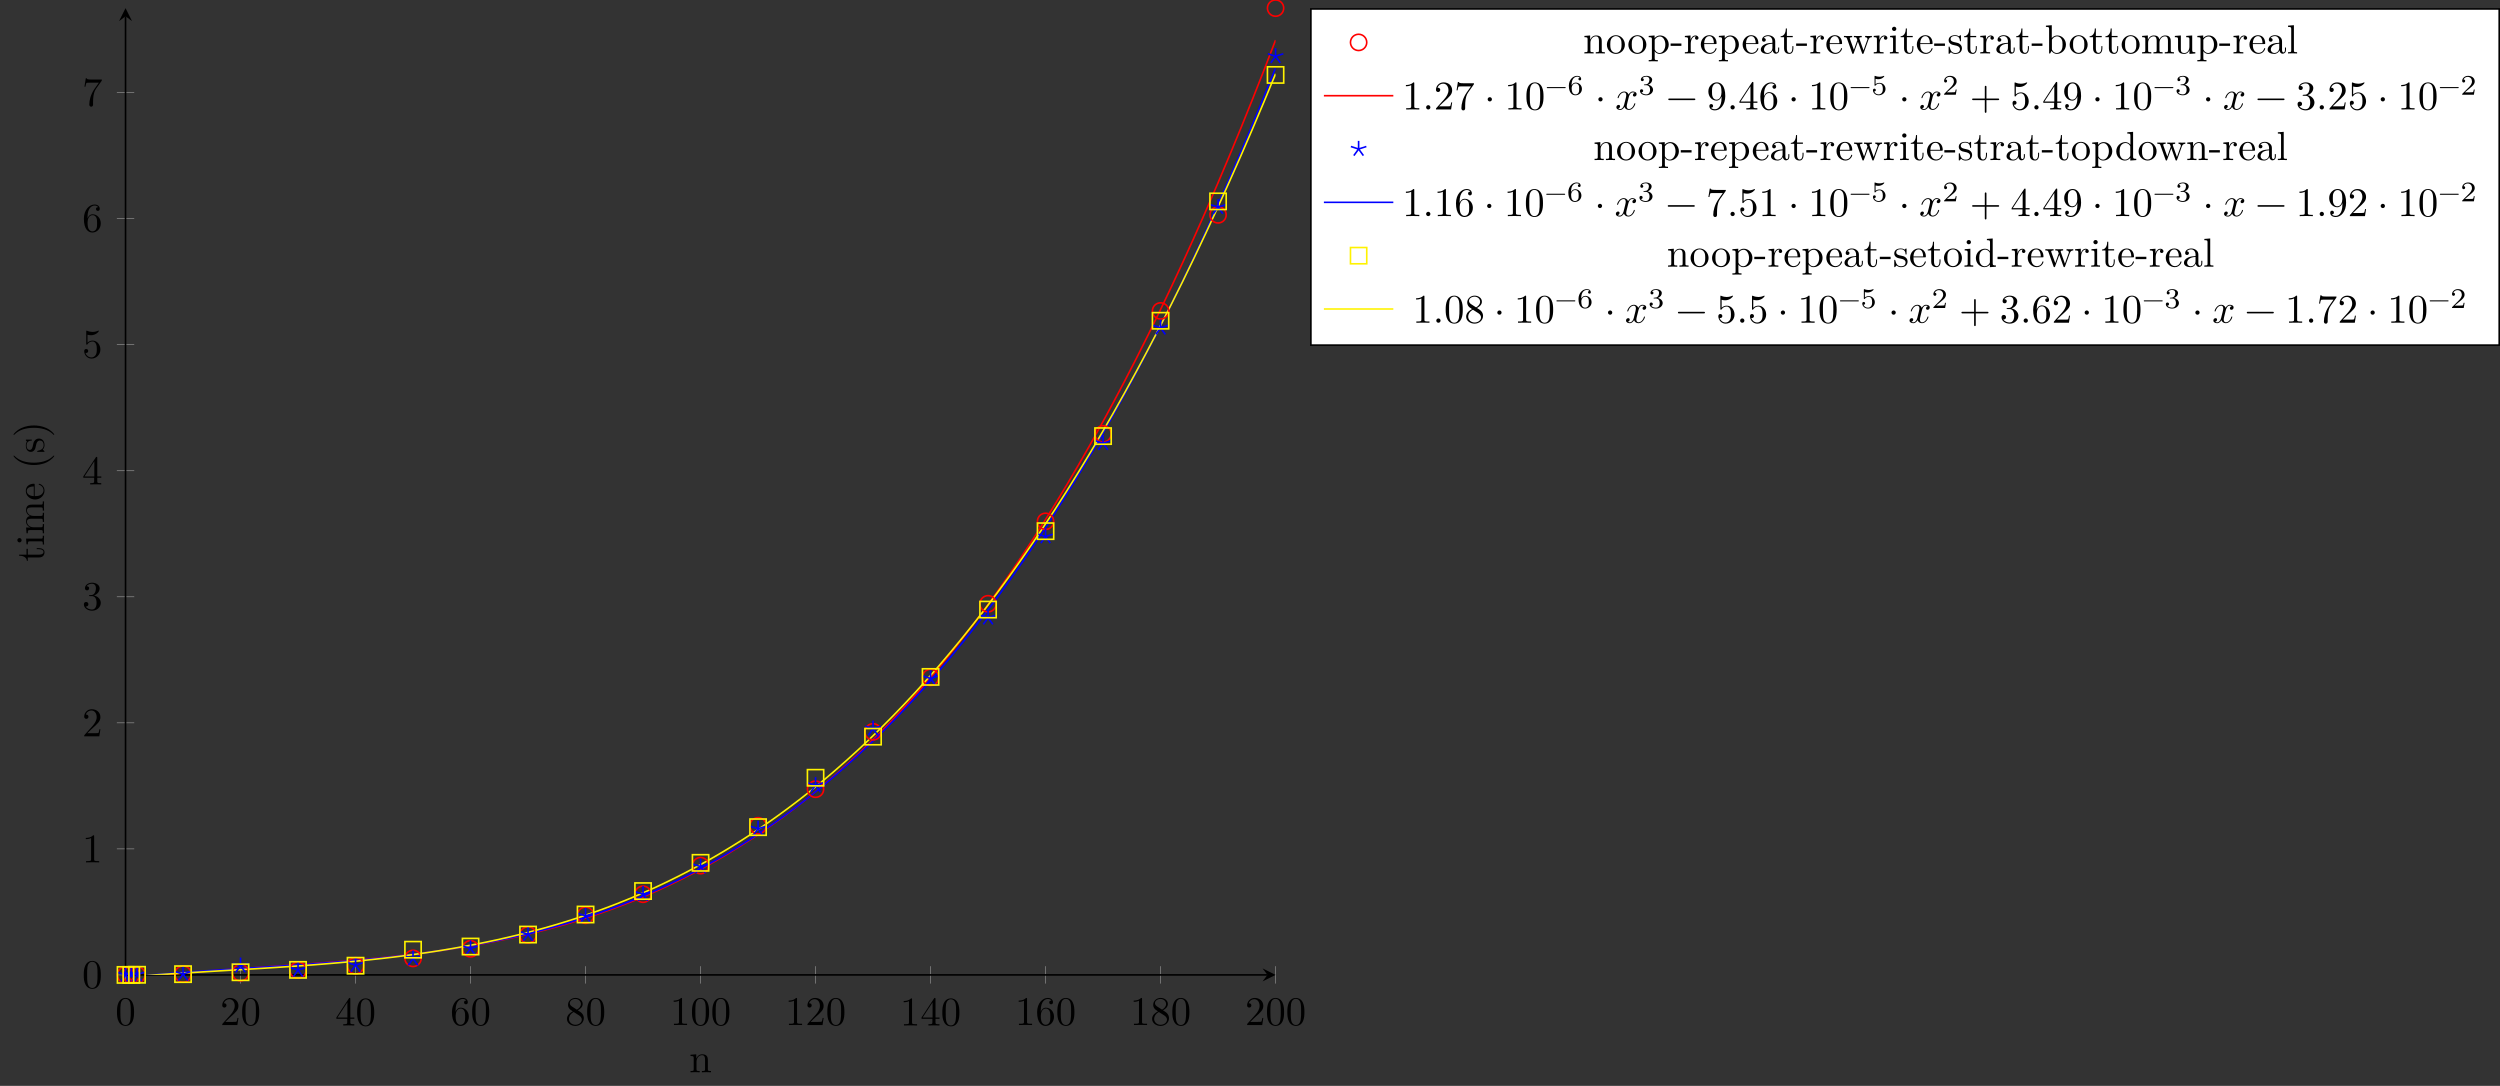 <?xml version="1.0" encoding="UTF-8"?>
<svg xmlns="http://www.w3.org/2000/svg" xmlns:xlink="http://www.w3.org/1999/xlink" width="612.363pt" height="265.971pt" viewBox="0 0 612.363 265.971" version="1.1">
<rect x="0" y="0" width="612.363" height="265.971" fill="#333333" stroke="none"/>
<defs>
<g>
<symbol overflow="visible" id="glyph0-0">
<path style="stroke:none;" d=""/>
</symbol>
<symbol overflow="visible" id="glyph0-1">
<path style="stroke:none;" d="M 4.578 -3.188 C 4.578 -3.984 4.531 -4.781 4.188 -5.516 C 3.734 -6.484 2.906 -6.641 2.5 -6.641 C 1.891 -6.641 1.172 -6.375 0.75 -5.453 C 0.438 -4.766 0.391 -3.984 0.391 -3.188 C 0.391 -2.438 0.422 -1.547 0.844 -0.781 C 1.266 0.016 2 0.219 2.484 0.219 C 3.016 0.219 3.781 0.016 4.219 -0.938 C 4.531 -1.625 4.578 -2.406 4.578 -3.188 Z M 3.766 -3.312 C 3.766 -2.562 3.766 -1.891 3.656 -1.25 C 3.5 -0.297 2.938 0 2.484 0 C 2.094 0 1.5 -0.25 1.328 -1.203 C 1.219 -1.797 1.219 -2.719 1.219 -3.312 C 1.219 -3.953 1.219 -4.609 1.297 -5.141 C 1.484 -6.328 2.234 -6.422 2.484 -6.422 C 2.812 -6.422 3.469 -6.234 3.656 -5.25 C 3.766 -4.688 3.766 -3.938 3.766 -3.312 Z M 3.766 -3.312 "/>
</symbol>
<symbol overflow="visible" id="glyph0-2">
<path style="stroke:none;" d="M 4.469 -1.734 L 4.234 -1.734 C 4.172 -1.438 4.109 -1 4 -0.844 C 3.938 -0.766 3.281 -0.766 3.062 -0.766 L 1.266 -0.766 L 2.328 -1.797 C 3.875 -3.172 4.469 -3.703 4.469 -4.703 C 4.469 -5.844 3.578 -6.641 2.359 -6.641 C 1.234 -6.641 0.5 -5.719 0.5 -4.828 C 0.5 -4.281 1 -4.281 1.031 -4.281 C 1.203 -4.281 1.547 -4.391 1.547 -4.812 C 1.547 -5.062 1.359 -5.328 1.016 -5.328 C 0.938 -5.328 0.922 -5.328 0.891 -5.312 C 1.109 -5.969 1.656 -6.328 2.234 -6.328 C 3.141 -6.328 3.562 -5.516 3.562 -4.703 C 3.562 -3.906 3.078 -3.125 2.516 -2.5 L 0.609 -0.375 C 0.5 -0.266 0.5 -0.234 0.5 0 L 4.203 0 Z M 4.469 -1.734 "/>
</symbol>
<symbol overflow="visible" id="glyph0-3">
<path style="stroke:none;" d="M 4.688 -1.641 L 4.688 -1.953 L 3.703 -1.953 L 3.703 -6.484 C 3.703 -6.688 3.703 -6.75 3.531 -6.75 C 3.453 -6.75 3.422 -6.75 3.344 -6.625 L 0.281 -1.953 L 0.281 -1.641 L 2.938 -1.641 L 2.938 -0.781 C 2.938 -0.422 2.906 -0.312 2.172 -0.312 L 1.969 -0.312 L 1.969 0 C 2.375 -0.031 2.891 -0.031 3.312 -0.031 C 3.734 -0.031 4.25 -0.031 4.672 0 L 4.672 -0.312 L 4.453 -0.312 C 3.719 -0.312 3.703 -0.422 3.703 -0.781 L 3.703 -1.641 Z M 2.984 -1.953 L 0.562 -1.953 L 2.984 -5.672 Z M 2.984 -1.953 "/>
</symbol>
<symbol overflow="visible" id="glyph0-4">
<path style="stroke:none;" d="M 4.562 -2.031 C 4.562 -3.297 3.672 -4.25 2.562 -4.25 C 1.891 -4.25 1.516 -3.75 1.312 -3.266 L 1.312 -3.516 C 1.312 -6.031 2.547 -6.391 3.062 -6.391 C 3.297 -6.391 3.719 -6.328 3.938 -5.984 C 3.781 -5.984 3.391 -5.984 3.391 -5.547 C 3.391 -5.234 3.625 -5.078 3.844 -5.078 C 4 -5.078 4.312 -5.172 4.312 -5.562 C 4.312 -6.156 3.875 -6.641 3.047 -6.641 C 1.766 -6.641 0.422 -5.359 0.422 -3.156 C 0.422 -0.484 1.578 0.219 2.5 0.219 C 3.609 0.219 4.562 -0.719 4.562 -2.031 Z M 3.656 -2.047 C 3.656 -1.562 3.656 -1.062 3.484 -0.703 C 3.188 -0.109 2.734 -0.062 2.5 -0.062 C 1.875 -0.062 1.578 -0.656 1.516 -0.812 C 1.328 -1.281 1.328 -2.078 1.328 -2.25 C 1.328 -3.031 1.656 -4.031 2.547 -4.031 C 2.719 -4.031 3.172 -4.031 3.484 -3.406 C 3.656 -3.047 3.656 -2.531 3.656 -2.047 Z M 3.656 -2.047 "/>
</symbol>
<symbol overflow="visible" id="glyph0-5">
<path style="stroke:none;" d="M 4.562 -1.672 C 4.562 -2.031 4.453 -2.484 4.062 -2.906 C 3.875 -3.109 3.719 -3.203 3.078 -3.609 C 3.797 -3.984 4.281 -4.5 4.281 -5.156 C 4.281 -6.078 3.406 -6.641 2.5 -6.641 C 1.5 -6.641 0.688 -5.906 0.688 -4.969 C 0.688 -4.797 0.703 -4.344 1.125 -3.875 C 1.234 -3.766 1.609 -3.516 1.859 -3.344 C 1.281 -3.047 0.422 -2.5 0.422 -1.5 C 0.422 -0.453 1.438 0.219 2.484 0.219 C 3.609 0.219 4.562 -0.609 4.562 -1.672 Z M 3.844 -5.156 C 3.844 -4.578 3.453 -4.109 2.859 -3.766 L 1.625 -4.562 C 1.172 -4.859 1.125 -5.188 1.125 -5.359 C 1.125 -5.969 1.781 -6.391 2.484 -6.391 C 3.203 -6.391 3.844 -5.875 3.844 -5.156 Z M 4.062 -1.312 C 4.062 -0.578 3.312 -0.062 2.5 -0.062 C 1.641 -0.062 0.922 -0.672 0.922 -1.5 C 0.922 -2.078 1.234 -2.719 2.078 -3.188 L 3.312 -2.406 C 3.594 -2.219 4.062 -1.922 4.062 -1.312 Z M 4.062 -1.312 "/>
</symbol>
<symbol overflow="visible" id="glyph0-6">
<path style="stroke:none;" d="M 4.172 0 L 4.172 -0.312 L 3.859 -0.312 C 2.953 -0.312 2.938 -0.422 2.938 -0.781 L 2.938 -6.375 C 2.938 -6.625 2.938 -6.641 2.703 -6.641 C 2.078 -6 1.203 -6 0.891 -6 L 0.891 -5.688 C 1.094 -5.688 1.672 -5.688 2.188 -5.953 L 2.188 -0.781 C 2.188 -0.422 2.156 -0.312 1.266 -0.312 L 0.953 -0.312 L 0.953 0 C 1.297 -0.031 2.156 -0.031 2.562 -0.031 C 2.953 -0.031 3.828 -0.031 4.172 0 Z M 4.172 0 "/>
</symbol>
<symbol overflow="visible" id="glyph0-7">
<path style="stroke:none;" d="M 4.562 -1.703 C 4.562 -2.516 3.922 -3.297 2.891 -3.516 C 3.703 -3.781 4.281 -4.469 4.281 -5.266 C 4.281 -6.078 3.406 -6.641 2.453 -6.641 C 1.453 -6.641 0.688 -6.047 0.688 -5.281 C 0.688 -4.953 0.906 -4.766 1.203 -4.766 C 1.5 -4.766 1.703 -4.984 1.703 -5.281 C 1.703 -5.766 1.234 -5.766 1.094 -5.766 C 1.391 -6.266 2.047 -6.391 2.406 -6.391 C 2.828 -6.391 3.375 -6.172 3.375 -5.281 C 3.375 -5.156 3.344 -4.578 3.094 -4.141 C 2.797 -3.656 2.453 -3.625 2.203 -3.625 C 2.125 -3.609 1.891 -3.594 1.812 -3.594 C 1.734 -3.578 1.672 -3.562 1.672 -3.469 C 1.672 -3.359 1.734 -3.359 1.906 -3.359 L 2.344 -3.359 C 3.156 -3.359 3.531 -2.688 3.531 -1.703 C 3.531 -0.344 2.844 -0.062 2.406 -0.062 C 1.969 -0.062 1.219 -0.234 0.875 -0.812 C 1.219 -0.766 1.531 -0.984 1.531 -1.359 C 1.531 -1.719 1.266 -1.922 0.984 -1.922 C 0.734 -1.922 0.422 -1.781 0.422 -1.344 C 0.422 -0.438 1.344 0.219 2.438 0.219 C 3.656 0.219 4.562 -0.688 4.562 -1.703 Z M 4.562 -1.703 "/>
</symbol>
<symbol overflow="visible" id="glyph0-8">
<path style="stroke:none;" d="M 4.469 -2 C 4.469 -3.188 3.656 -4.188 2.578 -4.188 C 2.109 -4.188 1.672 -4.031 1.312 -3.672 L 1.312 -5.625 C 1.516 -5.562 1.844 -5.5 2.156 -5.5 C 3.391 -5.5 4.094 -6.406 4.094 -6.531 C 4.094 -6.594 4.062 -6.641 3.984 -6.641 C 3.984 -6.641 3.953 -6.641 3.906 -6.609 C 3.703 -6.516 3.219 -6.312 2.547 -6.312 C 2.156 -6.312 1.688 -6.391 1.219 -6.594 C 1.141 -6.625 1.109 -6.625 1.109 -6.625 C 1 -6.625 1 -6.547 1 -6.391 L 1 -3.438 C 1 -3.266 1 -3.188 1.141 -3.188 C 1.219 -3.188 1.234 -3.203 1.281 -3.266 C 1.391 -3.422 1.75 -3.969 2.562 -3.969 C 3.078 -3.969 3.328 -3.516 3.406 -3.328 C 3.562 -2.953 3.594 -2.578 3.594 -2.078 C 3.594 -1.719 3.594 -1.125 3.344 -0.703 C 3.109 -0.312 2.734 -0.062 2.281 -0.062 C 1.562 -0.062 0.984 -0.594 0.812 -1.172 C 0.844 -1.172 0.875 -1.156 0.984 -1.156 C 1.312 -1.156 1.484 -1.406 1.484 -1.641 C 1.484 -1.891 1.312 -2.141 0.984 -2.141 C 0.844 -2.141 0.5 -2.062 0.5 -1.609 C 0.5 -0.75 1.188 0.219 2.297 0.219 C 3.453 0.219 4.469 -0.734 4.469 -2 Z M 4.469 -2 "/>
</symbol>
<symbol overflow="visible" id="glyph0-9">
<path style="stroke:none;" d="M 4.828 -6.422 L 2.406 -6.422 C 1.203 -6.422 1.172 -6.547 1.141 -6.734 L 0.891 -6.734 L 0.562 -4.688 L 0.812 -4.688 C 0.844 -4.844 0.922 -5.469 1.062 -5.594 C 1.125 -5.656 1.906 -5.656 2.031 -5.656 L 4.094 -5.656 L 2.984 -4.078 C 2.078 -2.734 1.75 -1.344 1.75 -0.328 C 1.75 -0.234 1.75 0.219 2.219 0.219 C 2.672 0.219 2.672 -0.234 2.672 -0.328 L 2.672 -0.844 C 2.672 -1.391 2.703 -1.938 2.781 -2.469 C 2.828 -2.703 2.953 -3.562 3.406 -4.172 L 4.75 -6.078 C 4.828 -6.188 4.828 -6.203 4.828 -6.422 Z M 4.828 -6.422 "/>
</symbol>
<symbol overflow="visible" id="glyph0-10">
<path style="stroke:none;" d="M 1.906 -0.531 C 1.906 -0.812 1.672 -1.062 1.391 -1.062 C 1.094 -1.062 0.859 -0.812 0.859 -0.531 C 0.859 -0.234 1.094 0 1.391 0 C 1.672 0 1.906 -0.234 1.906 -0.531 Z M 1.906 -0.531 "/>
</symbol>
<symbol overflow="visible" id="glyph0-11">
<path style="stroke:none;" d="M 1.906 -2.5 C 1.906 -2.781 1.672 -3.016 1.391 -3.016 C 1.094 -3.016 0.859 -2.781 0.859 -2.5 C 0.859 -2.203 1.094 -1.969 1.391 -1.969 C 1.672 -1.969 1.906 -2.203 1.906 -2.5 Z M 1.906 -2.5 "/>
</symbol>
<symbol overflow="visible" id="glyph0-12">
<path style="stroke:none;" d="M 5.25 -3.75 C 5.25 -4.266 4.672 -4.406 4.328 -4.406 C 3.75 -4.406 3.406 -3.875 3.281 -3.656 C 3.031 -4.312 2.5 -4.406 2.203 -4.406 C 1.172 -4.406 0.594 -3.125 0.594 -2.875 C 0.594 -2.766 0.719 -2.766 0.719 -2.766 C 0.797 -2.766 0.828 -2.797 0.844 -2.875 C 1.188 -3.938 1.844 -4.188 2.188 -4.188 C 2.375 -4.188 2.719 -4.094 2.719 -3.516 C 2.719 -3.203 2.547 -2.547 2.188 -1.141 C 2.031 -0.531 1.672 -0.109 1.234 -0.109 C 1.172 -0.109 0.953 -0.109 0.734 -0.234 C 0.984 -0.297 1.203 -0.5 1.203 -0.781 C 1.203 -1.047 0.984 -1.125 0.844 -1.125 C 0.531 -1.125 0.297 -0.875 0.297 -0.547 C 0.297 -0.094 0.781 0.109 1.219 0.109 C 1.891 0.109 2.25 -0.594 2.266 -0.641 C 2.391 -0.281 2.75 0.109 3.344 0.109 C 4.375 0.109 4.938 -1.172 4.938 -1.422 C 4.938 -1.531 4.859 -1.531 4.828 -1.531 C 4.734 -1.531 4.719 -1.484 4.688 -1.422 C 4.359 -0.344 3.688 -0.109 3.375 -0.109 C 2.984 -0.109 2.828 -0.422 2.828 -0.766 C 2.828 -0.984 2.875 -1.203 2.984 -1.641 L 3.328 -3.016 C 3.391 -3.266 3.625 -4.188 4.312 -4.188 C 4.359 -4.188 4.609 -4.188 4.812 -4.062 C 4.531 -4 4.344 -3.766 4.344 -3.516 C 4.344 -3.359 4.453 -3.172 4.719 -3.172 C 4.938 -3.172 5.25 -3.344 5.25 -3.75 Z M 5.25 -3.75 "/>
</symbol>
<symbol overflow="visible" id="glyph0-13">
<path style="stroke:none;" d="M 7.203 -2.5 C 7.203 -2.609 7.109 -2.688 7 -2.688 L 0.75 -2.688 C 0.641 -2.688 0.562 -2.609 0.562 -2.5 C 0.562 -2.375 0.641 -2.297 0.75 -2.297 L 7 -2.297 C 7.109 -2.297 7.203 -2.375 7.203 -2.5 Z M 7.203 -2.5 "/>
</symbol>
<symbol overflow="visible" id="glyph0-14">
<path style="stroke:none;" d="M 4.562 -3.281 C 4.562 -5.969 3.406 -6.641 2.516 -6.641 C 1.969 -6.641 1.484 -6.453 1.062 -6.016 C 0.641 -5.562 0.422 -5.141 0.422 -4.391 C 0.422 -3.156 1.297 -2.172 2.406 -2.172 C 3.016 -2.172 3.422 -2.594 3.656 -3.172 L 3.656 -2.844 C 3.656 -0.516 2.625 -0.062 2.047 -0.062 C 1.875 -0.062 1.328 -0.078 1.062 -0.422 C 1.5 -0.422 1.578 -0.703 1.578 -0.875 C 1.578 -1.188 1.344 -1.328 1.125 -1.328 C 0.969 -1.328 0.672 -1.25 0.672 -0.859 C 0.672 -0.188 1.203 0.219 2.047 0.219 C 3.344 0.219 4.562 -1.141 4.562 -3.281 Z M 3.641 -4.203 C 3.641 -3.375 3.297 -2.406 2.422 -2.406 C 2.266 -2.406 1.797 -2.406 1.5 -3.031 C 1.312 -3.406 1.312 -3.891 1.312 -4.391 C 1.312 -4.922 1.312 -5.391 1.531 -5.766 C 1.797 -6.266 2.172 -6.391 2.516 -6.391 C 2.984 -6.391 3.312 -6.047 3.484 -5.609 C 3.594 -5.281 3.641 -4.656 3.641 -4.203 Z M 3.641 -4.203 "/>
</symbol>
<symbol overflow="visible" id="glyph0-15">
<path style="stroke:none;" d="M 7.203 -2.5 C 7.203 -2.609 7.109 -2.688 7 -2.688 L 4.078 -2.688 L 4.078 -5.609 C 4.078 -5.719 3.984 -5.812 3.875 -5.812 C 3.766 -5.812 3.672 -5.719 3.672 -5.609 L 3.672 -2.688 L 0.75 -2.688 C 0.641 -2.688 0.562 -2.609 0.562 -2.5 C 0.562 -2.375 0.641 -2.297 0.75 -2.297 L 3.672 -2.297 L 3.672 0.625 C 3.672 0.734 3.766 0.828 3.875 0.828 C 3.984 0.828 4.078 0.734 4.078 0.625 L 4.078 -2.297 L 7 -2.297 C 7.109 -2.297 7.203 -2.375 7.203 -2.5 Z M 7.203 -2.5 "/>
</symbol>
<symbol overflow="visible" id="glyph1-0">
<path style="stroke:none;" d=""/>
</symbol>
<symbol overflow="visible" id="glyph1-1">
<path style="stroke:none;" d="M 5.328 0 L 5.328 -0.312 C 4.812 -0.312 4.562 -0.312 4.562 -0.609 L 4.562 -2.516 C 4.562 -3.375 4.562 -3.672 4.25 -4.031 C 4.109 -4.203 3.781 -4.406 3.203 -4.406 C 2.469 -4.406 2 -3.984 1.719 -3.359 L 1.719 -4.406 L 0.312 -4.297 L 0.312 -3.984 C 1.016 -3.984 1.094 -3.922 1.094 -3.422 L 1.094 -0.75 C 1.094 -0.312 0.984 -0.312 0.312 -0.312 L 0.312 0 L 1.453 -0.031 L 2.562 0 L 2.562 -0.312 C 1.891 -0.312 1.781 -0.312 1.781 -0.75 L 1.781 -2.594 C 1.781 -3.625 2.5 -4.188 3.125 -4.188 C 3.766 -4.188 3.875 -3.656 3.875 -3.078 L 3.875 -0.75 C 3.875 -0.312 3.766 -0.312 3.094 -0.312 L 3.094 0 L 4.219 -0.031 Z M 5.328 0 "/>
</symbol>
<symbol overflow="visible" id="glyph1-2">
<path style="stroke:none;" d="M 4.688 -2.141 C 4.688 -3.406 3.703 -4.469 2.5 -4.469 C 1.25 -4.469 0.281 -3.375 0.281 -2.141 C 0.281 -0.844 1.312 0.109 2.484 0.109 C 3.688 0.109 4.688 -0.875 4.688 -2.141 Z M 3.875 -2.219 C 3.875 -1.859 3.875 -1.312 3.656 -0.875 C 3.422 -0.422 2.984 -0.141 2.5 -0.141 C 2.062 -0.141 1.625 -0.344 1.359 -0.812 C 1.109 -1.25 1.109 -1.859 1.109 -2.219 C 1.109 -2.609 1.109 -3.141 1.344 -3.578 C 1.609 -4.031 2.078 -4.25 2.484 -4.25 C 2.922 -4.25 3.344 -4.031 3.609 -3.594 C 3.875 -3.172 3.875 -2.594 3.875 -2.219 Z M 3.875 -2.219 "/>
</symbol>
<symbol overflow="visible" id="glyph1-3">
<path style="stroke:none;" d="M 5.188 -2.156 C 5.188 -3.422 4.234 -4.406 3.109 -4.406 C 2.328 -4.406 1.906 -3.969 1.719 -3.75 L 1.719 -4.406 L 0.281 -4.297 L 0.281 -3.984 C 0.984 -3.984 1.062 -3.922 1.062 -3.484 L 1.062 1.172 C 1.062 1.625 0.953 1.625 0.281 1.625 L 0.281 1.938 L 1.391 1.906 L 2.516 1.938 L 2.516 1.625 C 1.859 1.625 1.75 1.625 1.75 1.172 L 1.75 -0.594 C 1.797 -0.422 2.219 0.109 2.969 0.109 C 4.156 0.109 5.188 -0.875 5.188 -2.156 Z M 4.359 -2.156 C 4.359 -0.953 3.672 -0.109 2.938 -0.109 C 2.531 -0.109 2.156 -0.312 1.891 -0.719 C 1.75 -0.922 1.75 -0.938 1.75 -1.141 L 1.75 -3.359 C 2.031 -3.875 2.516 -4.156 3.031 -4.156 C 3.766 -4.156 4.359 -3.281 4.359 -2.156 Z M 4.359 -2.156 "/>
</symbol>
<symbol overflow="visible" id="glyph1-4">
<path style="stroke:none;" d="M 2.75 -1.859 L 2.75 -2.438 L 0.109 -2.438 L 0.109 -1.859 Z M 2.75 -1.859 "/>
</symbol>
<symbol overflow="visible" id="glyph1-5">
<path style="stroke:none;" d="M 3.625 -3.797 C 3.625 -4.109 3.312 -4.406 2.891 -4.406 C 2.156 -4.406 1.797 -3.734 1.672 -3.312 L 1.672 -4.406 L 0.281 -4.297 L 0.281 -3.984 C 0.984 -3.984 1.062 -3.922 1.062 -3.422 L 1.062 -0.75 C 1.062 -0.312 0.953 -0.312 0.281 -0.312 L 0.281 0 L 1.422 -0.031 C 1.812 -0.031 2.281 -0.031 2.688 0 L 2.688 -0.312 L 2.469 -0.312 C 1.734 -0.312 1.719 -0.422 1.719 -0.781 L 1.719 -2.312 C 1.719 -3.297 2.141 -4.188 2.891 -4.188 C 2.953 -4.188 2.984 -4.188 3 -4.172 C 2.969 -4.172 2.766 -4.047 2.766 -3.781 C 2.766 -3.516 2.984 -3.359 3.203 -3.359 C 3.375 -3.359 3.625 -3.484 3.625 -3.797 Z M 3.625 -3.797 "/>
</symbol>
<symbol overflow="visible" id="glyph1-6">
<path style="stroke:none;" d="M 4.141 -1.188 C 4.141 -1.281 4.062 -1.312 4 -1.312 C 3.922 -1.312 3.891 -1.25 3.875 -1.172 C 3.531 -0.141 2.625 -0.141 2.531 -0.141 C 2.031 -0.141 1.641 -0.438 1.406 -0.812 C 1.109 -1.281 1.109 -1.938 1.109 -2.297 L 3.891 -2.297 C 4.109 -2.297 4.141 -2.297 4.141 -2.516 C 4.141 -3.5 3.594 -4.469 2.359 -4.469 C 1.203 -4.469 0.281 -3.438 0.281 -2.188 C 0.281 -0.859 1.328 0.109 2.469 0.109 C 3.688 0.109 4.141 -1 4.141 -1.188 Z M 3.484 -2.516 L 1.109 -2.516 C 1.172 -4 2.016 -4.25 2.359 -4.25 C 3.375 -4.25 3.484 -2.906 3.484 -2.516 Z M 3.484 -2.516 "/>
</symbol>
<symbol overflow="visible" id="glyph1-7">
<path style="stroke:none;" d="M 4.812 -0.891 L 4.812 -1.453 L 4.562 -1.453 L 4.562 -0.891 C 4.562 -0.312 4.312 -0.25 4.203 -0.25 C 3.875 -0.25 3.844 -0.703 3.844 -0.75 L 3.844 -2.734 C 3.844 -3.156 3.844 -3.547 3.484 -3.922 C 3.094 -4.312 2.594 -4.469 2.109 -4.469 C 1.297 -4.469 0.609 -4 0.609 -3.344 C 0.609 -3.047 0.812 -2.875 1.062 -2.875 C 1.344 -2.875 1.531 -3.078 1.531 -3.328 C 1.531 -3.453 1.469 -3.781 1.016 -3.781 C 1.281 -4.141 1.781 -4.25 2.094 -4.25 C 2.578 -4.25 3.156 -3.859 3.156 -2.969 L 3.156 -2.609 C 2.641 -2.578 1.938 -2.547 1.312 -2.25 C 0.562 -1.906 0.312 -1.391 0.312 -0.953 C 0.312 -0.141 1.281 0.109 1.906 0.109 C 2.578 0.109 3.031 -0.297 3.219 -0.75 C 3.266 -0.359 3.531 0.062 4 0.062 C 4.203 0.062 4.812 -0.078 4.812 -0.891 Z M 3.156 -1.391 C 3.156 -0.453 2.438 -0.109 1.984 -0.109 C 1.5 -0.109 1.094 -0.453 1.094 -0.953 C 1.094 -1.5 1.5 -2.328 3.156 -2.391 Z M 3.156 -1.391 "/>
</symbol>
<symbol overflow="visible" id="glyph1-8">
<path style="stroke:none;" d="M 3.312 -1.234 L 3.312 -1.797 L 3.062 -1.797 L 3.062 -1.25 C 3.062 -0.516 2.766 -0.141 2.391 -0.141 C 1.719 -0.141 1.719 -1.047 1.719 -1.219 L 1.719 -3.984 L 3.156 -3.984 L 3.156 -4.297 L 1.719 -4.297 L 1.719 -6.125 L 1.469 -6.125 C 1.469 -5.312 1.172 -4.25 0.188 -4.203 L 0.188 -3.984 L 1.031 -3.984 L 1.031 -1.234 C 1.031 -0.016 1.969 0.109 2.328 0.109 C 3.031 0.109 3.312 -0.594 3.312 -1.234 Z M 3.312 -1.234 "/>
</symbol>
<symbol overflow="visible" id="glyph1-9">
<path style="stroke:none;" d="M 7.016 -3.984 L 7.016 -4.297 C 6.781 -4.281 6.5 -4.266 6.281 -4.266 L 5.359 -4.297 L 5.359 -3.984 C 5.719 -3.984 5.938 -3.797 5.938 -3.516 C 5.938 -3.453 5.938 -3.422 5.875 -3.297 L 4.969 -0.75 L 3.984 -3.531 C 3.953 -3.656 3.938 -3.672 3.938 -3.719 C 3.938 -3.984 4.328 -3.984 4.531 -3.984 L 4.531 -4.297 L 3.484 -4.266 C 3.188 -4.266 2.906 -4.281 2.609 -4.297 L 2.609 -3.984 C 2.969 -3.984 3.125 -3.969 3.234 -3.844 C 3.281 -3.781 3.391 -3.484 3.453 -3.297 L 2.609 -0.875 L 1.656 -3.531 C 1.609 -3.656 1.609 -3.672 1.609 -3.719 C 1.609 -3.984 2 -3.984 2.188 -3.984 L 2.188 -4.297 L 1.109 -4.266 L 0.172 -4.297 L 0.172 -3.984 C 0.672 -3.984 0.797 -3.953 0.922 -3.641 L 2.172 -0.109 C 2.219 0.031 2.25 0.109 2.375 0.109 C 2.516 0.109 2.531 0.047 2.578 -0.094 L 3.594 -2.906 L 4.609 -0.078 C 4.641 0.031 4.672 0.109 4.812 0.109 C 4.938 0.109 4.969 0.016 5 -0.078 L 6.172 -3.344 C 6.344 -3.844 6.656 -3.984 7.016 -3.984 Z M 7.016 -3.984 "/>
</symbol>
<symbol overflow="visible" id="glyph1-10">
<path style="stroke:none;" d="M 2.469 0 L 2.469 -0.312 C 1.797 -0.312 1.766 -0.359 1.766 -0.75 L 1.766 -4.406 L 0.375 -4.297 L 0.375 -3.984 C 1.016 -3.984 1.109 -3.922 1.109 -3.438 L 1.109 -0.75 C 1.109 -0.312 1 -0.312 0.328 -0.312 L 0.328 0 L 1.422 -0.031 C 1.781 -0.031 2.125 -0.016 2.469 0 Z M 1.906 -6.016 C 1.906 -6.297 1.688 -6.547 1.391 -6.547 C 1.047 -6.547 0.844 -6.266 0.844 -6.016 C 0.844 -5.75 1.078 -5.5 1.375 -5.5 C 1.719 -5.5 1.906 -5.766 1.906 -6.016 Z M 1.906 -6.016 "/>
</symbol>
<symbol overflow="visible" id="glyph1-11">
<path style="stroke:none;" d="M 3.594 -1.281 C 3.594 -1.797 3.297 -2.109 3.172 -2.219 C 2.844 -2.547 2.453 -2.625 2.031 -2.703 C 1.469 -2.812 0.812 -2.938 0.812 -3.516 C 0.812 -3.875 1.062 -4.281 1.922 -4.281 C 3.016 -4.281 3.078 -3.375 3.094 -3.078 C 3.094 -2.984 3.203 -2.984 3.203 -2.984 C 3.344 -2.984 3.344 -3.031 3.344 -3.219 L 3.344 -4.234 C 3.344 -4.391 3.344 -4.469 3.234 -4.469 C 3.188 -4.469 3.156 -4.469 3.031 -4.344 C 3 -4.312 2.906 -4.219 2.859 -4.188 C 2.484 -4.469 2.078 -4.469 1.922 -4.469 C 0.703 -4.469 0.328 -3.797 0.328 -3.234 C 0.328 -2.891 0.484 -2.609 0.75 -2.391 C 1.078 -2.141 1.359 -2.078 2.078 -1.938 C 2.297 -1.891 3.109 -1.734 3.109 -1.016 C 3.109 -0.516 2.766 -0.109 1.984 -0.109 C 1.141 -0.109 0.781 -0.672 0.594 -1.531 C 0.562 -1.656 0.562 -1.688 0.453 -1.688 C 0.328 -1.688 0.328 -1.625 0.328 -1.453 L 0.328 -0.125 C 0.328 0.047 0.328 0.109 0.438 0.109 C 0.484 0.109 0.5 0.094 0.688 -0.094 C 0.703 -0.109 0.703 -0.125 0.891 -0.312 C 1.328 0.094 1.781 0.109 1.984 0.109 C 3.125 0.109 3.594 -0.562 3.594 -1.281 Z M 3.594 -1.281 "/>
</symbol>
<symbol overflow="visible" id="glyph1-12">
<path style="stroke:none;" d="M 5.188 -2.156 C 5.188 -3.422 4.219 -4.406 3.078 -4.406 C 2.297 -4.406 1.875 -3.938 1.719 -3.766 L 1.719 -6.922 L 0.281 -6.812 L 0.281 -6.5 C 0.984 -6.5 1.062 -6.438 1.062 -5.938 L 1.062 0 L 1.312 0 L 1.672 -0.625 C 1.812 -0.391 2.234 0.109 2.969 0.109 C 4.156 0.109 5.188 -0.875 5.188 -2.156 Z M 4.359 -2.156 C 4.359 -1.797 4.344 -1.203 4.062 -0.75 C 3.844 -0.438 3.469 -0.109 2.938 -0.109 C 2.484 -0.109 2.125 -0.344 1.891 -0.719 C 1.75 -0.922 1.75 -0.953 1.75 -1.141 L 1.75 -3.188 C 1.75 -3.375 1.75 -3.391 1.859 -3.547 C 2.25 -4.109 2.797 -4.188 3.031 -4.188 C 3.484 -4.188 3.844 -3.922 4.078 -3.547 C 4.344 -3.141 4.359 -2.578 4.359 -2.156 Z M 4.359 -2.156 "/>
</symbol>
<symbol overflow="visible" id="glyph1-13">
<path style="stroke:none;" d="M 8.109 0 L 8.109 -0.312 C 7.594 -0.312 7.344 -0.312 7.328 -0.609 L 7.328 -2.516 C 7.328 -3.375 7.328 -3.672 7.016 -4.031 C 6.875 -4.203 6.547 -4.406 5.969 -4.406 C 5.141 -4.406 4.688 -3.812 4.531 -3.422 C 4.391 -4.297 3.656 -4.406 3.203 -4.406 C 2.469 -4.406 2 -3.984 1.719 -3.359 L 1.719 -4.406 L 0.312 -4.297 L 0.312 -3.984 C 1.016 -3.984 1.094 -3.922 1.094 -3.422 L 1.094 -0.75 C 1.094 -0.312 0.984 -0.312 0.312 -0.312 L 0.312 0 L 1.453 -0.031 L 2.562 0 L 2.562 -0.312 C 1.891 -0.312 1.781 -0.312 1.781 -0.75 L 1.781 -2.594 C 1.781 -3.625 2.5 -4.188 3.125 -4.188 C 3.766 -4.188 3.875 -3.656 3.875 -3.078 L 3.875 -0.75 C 3.875 -0.312 3.766 -0.312 3.094 -0.312 L 3.094 0 L 4.219 -0.031 L 5.328 0 L 5.328 -0.312 C 4.672 -0.312 4.562 -0.312 4.562 -0.75 L 4.562 -2.594 C 4.562 -3.625 5.266 -4.188 5.906 -4.188 C 6.531 -4.188 6.641 -3.656 6.641 -3.078 L 6.641 -0.75 C 6.641 -0.312 6.531 -0.312 5.859 -0.312 L 5.859 0 L 6.984 -0.031 Z M 8.109 0 "/>
</symbol>
<symbol overflow="visible" id="glyph1-14">
<path style="stroke:none;" d="M 5.328 0 L 5.328 -0.312 C 4.641 -0.312 4.562 -0.375 4.562 -0.875 L 4.562 -4.406 L 3.094 -4.297 L 3.094 -3.984 C 3.781 -3.984 3.875 -3.922 3.875 -3.422 L 3.875 -1.656 C 3.875 -0.781 3.391 -0.109 2.656 -0.109 C 1.828 -0.109 1.781 -0.578 1.781 -1.094 L 1.781 -4.406 L 0.312 -4.297 L 0.312 -3.984 C 1.094 -3.984 1.094 -3.953 1.094 -3.078 L 1.094 -1.578 C 1.094 -0.797 1.094 0.109 2.609 0.109 C 3.172 0.109 3.609 -0.172 3.891 -0.781 L 3.891 0.109 Z M 5.328 0 "/>
</symbol>
<symbol overflow="visible" id="glyph1-15">
<path style="stroke:none;" d="M 2.547 0 L 2.547 -0.312 C 1.875 -0.312 1.766 -0.312 1.766 -0.75 L 1.766 -6.922 L 0.328 -6.812 L 0.328 -6.5 C 1.031 -6.5 1.109 -6.438 1.109 -5.938 L 1.109 -0.75 C 1.109 -0.312 1 -0.312 0.328 -0.312 L 0.328 0 L 1.438 -0.031 Z M 2.547 0 "/>
</symbol>
<symbol overflow="visible" id="glyph1-16">
<path style="stroke:none;" d="M 5.25 0 L 5.25 -0.312 C 4.562 -0.312 4.469 -0.375 4.469 -0.875 L 4.469 -6.922 L 3.047 -6.812 L 3.047 -6.5 C 3.734 -6.5 3.812 -6.438 3.812 -5.938 L 3.812 -3.781 C 3.531 -4.141 3.094 -4.406 2.562 -4.406 C 1.391 -4.406 0.344 -3.422 0.344 -2.141 C 0.344 -0.875 1.312 0.109 2.453 0.109 C 3.094 0.109 3.531 -0.234 3.781 -0.547 L 3.781 0.109 Z M 3.781 -1.172 C 3.781 -1 3.781 -0.984 3.672 -0.812 C 3.375 -0.328 2.938 -0.109 2.5 -0.109 C 2.047 -0.109 1.688 -0.375 1.453 -0.75 C 1.203 -1.156 1.172 -1.719 1.172 -2.141 C 1.172 -2.5 1.188 -3.094 1.469 -3.547 C 1.688 -3.859 2.062 -4.188 2.609 -4.188 C 2.953 -4.188 3.375 -4.031 3.672 -3.594 C 3.781 -3.422 3.781 -3.406 3.781 -3.219 Z M 3.781 -1.172 "/>
</symbol>
<symbol overflow="visible" id="glyph2-0">
<path style="stroke:none;" d=""/>
</symbol>
<symbol overflow="visible" id="glyph2-1">
<path style="stroke:none;" d="M -1.234 -3.312 L -1.797 -3.312 L -1.797 -3.062 L -1.25 -3.062 C -0.516 -3.062 -0.141 -2.766 -0.141 -2.391 C -0.141 -1.719 -1.047 -1.719 -1.219 -1.719 L -3.984 -1.719 L -3.984 -3.156 L -4.297 -3.156 L -4.297 -1.719 L -6.125 -1.719 L -6.125 -1.469 C -5.312 -1.469 -4.25 -1.172 -4.203 -0.188 L -3.984 -0.188 L -3.984 -1.031 L -1.234 -1.031 C -0.016 -1.031 0.109 -1.969 0.109 -2.328 C 0.109 -3.031 -0.594 -3.312 -1.234 -3.312 Z M -1.234 -3.312 "/>
</symbol>
<symbol overflow="visible" id="glyph2-2">
<path style="stroke:none;" d="M 0 -2.469 L -0.312 -2.469 C -0.312 -1.797 -0.359 -1.766 -0.75 -1.766 L -4.406 -1.766 L -4.297 -0.375 L -3.984 -0.375 C -3.984 -1.016 -3.922 -1.109 -3.438 -1.109 L -0.75 -1.109 C -0.312 -1.109 -0.312 -1 -0.312 -0.328 L 0 -0.328 L -0.031 -1.422 C -0.031 -1.781 -0.016 -2.125 0 -2.469 Z M -6.016 -1.906 C -6.297 -1.906 -6.547 -1.688 -6.547 -1.391 C -6.547 -1.047 -6.266 -0.844 -6.016 -0.844 C -5.75 -0.844 -5.5 -1.078 -5.5 -1.375 C -5.5 -1.719 -5.766 -1.906 -6.016 -1.906 Z M -6.016 -1.906 "/>
</symbol>
<symbol overflow="visible" id="glyph2-3">
<path style="stroke:none;" d="M 0 -8.109 L -0.312 -8.109 C -0.312 -7.594 -0.312 -7.344 -0.609 -7.328 L -2.516 -7.328 C -3.375 -7.328 -3.672 -7.328 -4.031 -7.016 C -4.203 -6.875 -4.406 -6.547 -4.406 -5.969 C -4.406 -5.141 -3.812 -4.688 -3.422 -4.531 C -4.297 -4.391 -4.406 -3.656 -4.406 -3.203 C -4.406 -2.469 -3.984 -2 -3.359 -1.719 L -4.406 -1.719 L -4.297 -0.312 L -3.984 -0.312 C -3.984 -1.016 -3.922 -1.094 -3.422 -1.094 L -0.75 -1.094 C -0.312 -1.094 -0.312 -0.984 -0.312 -0.312 L 0 -0.312 L -0.031 -1.453 L 0 -2.562 L -0.312 -2.562 C -0.312 -1.891 -0.312 -1.781 -0.75 -1.781 L -2.594 -1.781 C -3.625 -1.781 -4.188 -2.5 -4.188 -3.125 C -4.188 -3.766 -3.656 -3.875 -3.078 -3.875 L -0.75 -3.875 C -0.312 -3.875 -0.312 -3.766 -0.312 -3.094 L 0 -3.094 L -0.031 -4.219 L 0 -5.328 L -0.312 -5.328 C -0.312 -4.672 -0.312 -4.562 -0.75 -4.562 L -2.594 -4.562 C -3.625 -4.562 -4.188 -5.266 -4.188 -5.906 C -4.188 -6.531 -3.656 -6.641 -3.078 -6.641 L -0.75 -6.641 C -0.312 -6.641 -0.312 -6.531 -0.312 -5.859 L 0 -5.859 L -0.031 -6.984 Z M 0 -8.109 "/>
</symbol>
<symbol overflow="visible" id="glyph2-4">
<path style="stroke:none;" d="M -1.188 -4.141 C -1.281 -4.141 -1.312 -4.062 -1.312 -4 C -1.312 -3.922 -1.25 -3.891 -1.172 -3.875 C -0.141 -3.531 -0.141 -2.625 -0.141 -2.531 C -0.141 -2.031 -0.438 -1.641 -0.812 -1.406 C -1.281 -1.109 -1.938 -1.109 -2.297 -1.109 L -2.297 -3.891 C -2.297 -4.109 -2.297 -4.141 -2.516 -4.141 C -3.5 -4.141 -4.469 -3.594 -4.469 -2.359 C -4.469 -1.203 -3.438 -0.281 -2.188 -0.281 C -0.859 -0.281 0.109 -1.328 0.109 -2.469 C 0.109 -3.688 -1 -4.141 -1.188 -4.141 Z M -2.516 -3.484 L -2.516 -1.109 C -4 -1.172 -4.25 -2.016 -4.25 -2.359 C -4.25 -3.375 -2.906 -3.484 -2.516 -3.484 Z M -2.516 -3.484 "/>
</symbol>
<symbol overflow="visible" id="glyph2-5">
<path style="stroke:none;" d="M 2.391 -3.297 C 2.359 -3.297 2.344 -3.297 2.172 -3.125 C 0.922 -1.891 -0.969 -1.562 -2.5 -1.562 C -4.234 -1.562 -5.969 -1.938 -7.203 -3.172 C -7.328 -3.297 -7.344 -3.297 -7.375 -3.297 C -7.453 -3.297 -7.484 -3.266 -7.484 -3.203 C -7.484 -3.094 -6.797 -2.203 -5.531 -1.609 C -4.438 -1.109 -3.328 -0.984 -2.5 -0.984 C -1.719 -0.984 -0.516 -1.094 0.625 -1.641 C 1.844 -2.25 2.5 -3.094 2.5 -3.203 C 2.5 -3.266 2.469 -3.297 2.391 -3.297 Z M 2.391 -3.297 "/>
</symbol>
<symbol overflow="visible" id="glyph2-6">
<path style="stroke:none;" d="M -1.281 -3.594 C -1.797 -3.594 -2.109 -3.297 -2.219 -3.172 C -2.547 -2.844 -2.625 -2.453 -2.703 -2.031 C -2.812 -1.469 -2.938 -0.812 -3.516 -0.812 C -3.875 -0.812 -4.281 -1.062 -4.281 -1.922 C -4.281 -3.016 -3.375 -3.078 -3.078 -3.094 C -2.984 -3.094 -2.984 -3.203 -2.984 -3.203 C -2.984 -3.344 -3.031 -3.344 -3.219 -3.344 L -4.234 -3.344 C -4.391 -3.344 -4.469 -3.344 -4.469 -3.234 C -4.469 -3.188 -4.469 -3.156 -4.344 -3.031 C -4.312 -3 -4.219 -2.906 -4.188 -2.859 C -4.469 -2.484 -4.469 -2.078 -4.469 -1.922 C -4.469 -0.703 -3.797 -0.328 -3.234 -0.328 C -2.891 -0.328 -2.609 -0.484 -2.391 -0.75 C -2.141 -1.078 -2.078 -1.359 -1.938 -2.078 C -1.891 -2.297 -1.734 -3.109 -1.016 -3.109 C -0.516 -3.109 -0.109 -2.766 -0.109 -1.984 C -0.109 -1.141 -0.672 -0.781 -1.531 -0.594 C -1.656 -0.562 -1.688 -0.562 -1.688 -0.453 C -1.688 -0.328 -1.625 -0.328 -1.453 -0.328 L -0.125 -0.328 C 0.047 -0.328 0.109 -0.328 0.109 -0.438 C 0.109 -0.484 0.094 -0.5 -0.094 -0.688 C -0.109 -0.703 -0.125 -0.703 -0.312 -0.891 C 0.094 -1.328 0.109 -1.781 0.109 -1.984 C 0.109 -3.125 -0.562 -3.594 -1.281 -3.594 Z M -1.281 -3.594 "/>
</symbol>
<symbol overflow="visible" id="glyph2-7">
<path style="stroke:none;" d="M -2.5 -2.875 C -3.266 -2.875 -4.469 -2.766 -5.609 -2.219 C -6.828 -1.625 -7.484 -0.766 -7.484 -0.672 C -7.484 -0.609 -7.438 -0.562 -7.375 -0.562 C -7.344 -0.562 -7.328 -0.562 -7.141 -0.75 C -6.156 -1.734 -4.578 -2.297 -2.5 -2.297 C -0.781 -2.297 0.969 -1.938 2.219 -0.703 C 2.344 -0.562 2.359 -0.562 2.391 -0.562 C 2.453 -0.562 2.5 -0.609 2.5 -0.672 C 2.5 -0.766 1.812 -1.672 0.547 -2.25 C -0.547 -2.766 -1.656 -2.875 -2.5 -2.875 Z M -2.5 -2.875 "/>
</symbol>
<symbol overflow="visible" id="glyph3-0">
<path style="stroke:none;" d=""/>
</symbol>
<symbol overflow="visible" id="glyph3-1">
<path style="stroke:none;" d="M 5.031 -1.734 C 5.031 -1.812 4.969 -1.875 4.891 -1.875 L 0.531 -1.875 C 0.453 -1.875 0.391 -1.812 0.391 -1.734 C 0.391 -1.672 0.453 -1.609 0.531 -1.609 L 4.891 -1.609 C 4.969 -1.609 5.031 -1.672 5.031 -1.734 Z M 5.031 -1.734 "/>
</symbol>
<symbol overflow="visible" id="glyph3-2">
<path style="stroke:none;" d="M 3.578 -1.422 C 3.578 -2.312 2.875 -2.969 2.062 -2.969 C 1.5 -2.969 1.203 -2.594 1.047 -2.281 C 1.047 -2.844 1.094 -3.359 1.359 -3.797 C 1.594 -4.172 1.969 -4.422 2.422 -4.422 C 2.625 -4.422 2.906 -4.375 3.047 -4.188 C 2.875 -4.172 2.719 -4.047 2.719 -3.844 C 2.719 -3.672 2.844 -3.516 3.047 -3.516 C 3.266 -3.516 3.391 -3.656 3.391 -3.859 C 3.391 -4.266 3.094 -4.625 2.406 -4.625 C 1.406 -4.625 0.375 -3.703 0.375 -2.203 C 0.375 -0.406 1.219 0.141 2 0.141 C 2.844 0.141 3.578 -0.516 3.578 -1.422 Z M 2.906 -1.422 C 2.906 -1.031 2.906 -0.734 2.719 -0.453 C 2.562 -0.219 2.328 -0.078 2 -0.078 C 1.641 -0.078 1.375 -0.281 1.219 -0.594 C 1.125 -0.797 1.062 -1.156 1.062 -1.562 C 1.062 -2.25 1.469 -2.766 2.031 -2.766 C 2.344 -2.766 2.562 -2.641 2.734 -2.391 C 2.906 -2.125 2.906 -1.828 2.906 -1.422 Z M 2.906 -1.422 "/>
</symbol>
<symbol overflow="visible" id="glyph3-3">
<path style="stroke:none;" d="M 3.578 -1.203 C 3.578 -1.75 3.141 -2.297 2.375 -2.453 C 3.094 -2.719 3.359 -3.234 3.359 -3.672 C 3.359 -4.219 2.734 -4.625 1.953 -4.625 C 1.188 -4.625 0.594 -4.25 0.594 -3.688 C 0.594 -3.453 0.75 -3.328 0.953 -3.328 C 1.172 -3.328 1.312 -3.484 1.312 -3.672 C 1.312 -3.875 1.172 -4.031 0.953 -4.047 C 1.203 -4.344 1.672 -4.422 1.938 -4.422 C 2.25 -4.422 2.688 -4.266 2.688 -3.672 C 2.688 -3.375 2.594 -3.047 2.406 -2.844 C 2.188 -2.578 1.984 -2.562 1.641 -2.531 C 1.469 -2.516 1.453 -2.516 1.422 -2.516 C 1.422 -2.516 1.344 -2.5 1.344 -2.422 C 1.344 -2.328 1.406 -2.328 1.531 -2.328 L 1.906 -2.328 C 2.453 -2.328 2.844 -1.953 2.844 -1.203 C 2.844 -0.344 2.328 -0.078 1.938 -0.078 C 1.656 -0.078 1.031 -0.156 0.75 -0.578 C 1.078 -0.578 1.156 -0.812 1.156 -0.969 C 1.156 -1.188 0.984 -1.344 0.766 -1.344 C 0.578 -1.344 0.375 -1.219 0.375 -0.938 C 0.375 -0.281 1.094 0.141 1.938 0.141 C 2.906 0.141 3.578 -0.516 3.578 -1.203 Z M 3.578 -1.203 "/>
</symbol>
<symbol overflow="visible" id="glyph3-4">
<path style="stroke:none;" d="M 3.516 -1.406 C 3.516 -2.188 2.922 -2.906 2.062 -2.906 C 1.75 -2.906 1.391 -2.844 1.078 -2.578 L 1.078 -3.891 C 1.438 -3.797 1.641 -3.797 1.75 -3.797 C 2.672 -3.797 3.219 -4.422 3.219 -4.531 C 3.219 -4.609 3.172 -4.625 3.141 -4.625 C 3.141 -4.625 3.109 -4.625 3.078 -4.609 C 2.906 -4.547 2.547 -4.406 2.031 -4.406 C 1.828 -4.406 1.469 -4.422 1.016 -4.594 C 0.938 -4.625 0.922 -4.625 0.922 -4.625 C 0.828 -4.625 0.828 -4.547 0.828 -4.438 L 0.828 -2.391 C 0.828 -2.266 0.828 -2.188 0.938 -2.188 C 1 -2.188 1.016 -2.188 1.078 -2.281 C 1.375 -2.656 1.812 -2.719 2.047 -2.719 C 2.469 -2.719 2.656 -2.391 2.688 -2.328 C 2.812 -2.094 2.859 -1.828 2.859 -1.422 C 2.859 -1.219 2.859 -0.812 2.641 -0.5 C 2.469 -0.25 2.172 -0.078 1.828 -0.078 C 1.375 -0.078 0.906 -0.328 0.734 -0.797 C 1 -0.781 1.141 -0.953 1.141 -1.141 C 1.141 -1.438 0.875 -1.484 0.781 -1.484 C 0.781 -1.484 0.438 -1.484 0.438 -1.109 C 0.438 -0.484 1.016 0.141 1.844 0.141 C 2.734 0.141 3.516 -0.516 3.516 -1.406 Z M 3.516 -1.406 "/>
</symbol>
<symbol overflow="visible" id="glyph3-5">
<path style="stroke:none;" d="M 3.516 -1.266 L 3.281 -1.266 C 3.266 -1.109 3.188 -0.703 3.094 -0.641 C 3.047 -0.594 2.516 -0.594 2.406 -0.594 L 1.125 -0.594 C 1.859 -1.234 2.109 -1.438 2.516 -1.766 C 3.031 -2.172 3.516 -2.609 3.516 -3.266 C 3.516 -4.109 2.781 -4.625 1.891 -4.625 C 1.031 -4.625 0.438 -4.016 0.438 -3.375 C 0.438 -3.031 0.734 -2.984 0.812 -2.984 C 0.969 -2.984 1.172 -3.109 1.172 -3.359 C 1.172 -3.484 1.125 -3.734 0.766 -3.734 C 0.984 -4.219 1.453 -4.375 1.781 -4.375 C 2.484 -4.375 2.844 -3.828 2.844 -3.266 C 2.844 -2.656 2.406 -2.188 2.188 -1.938 L 0.516 -0.266 C 0.438 -0.203 0.438 -0.188 0.438 0 L 3.312 0 Z M 3.516 -1.266 "/>
</symbol>
</g>
<clipPath id="clip1">
  <path d="M 30.75 4 L 312.445 4 L 312.445 238.797 L 30.75 238.797 Z M 30.75 4 "/>
</clipPath>
<clipPath id="clip2">
  <path d="M 30.75 11 L 312.445 11 L 312.445 238.797 L 30.75 238.797 Z M 30.75 11 "/>
</clipPath>
<clipPath id="clip3">
  <path d="M 30.75 12 L 312.445 12 L 312.445 238.797 L 30.75 238.797 Z M 30.75 12 "/>
</clipPath>
<clipPath id="clip4">
  <path d="M 321 2 L 612.363 2 L 612.363 85 L 321 85 Z M 321 2 "/>
</clipPath>
<clipPath id="clip5">
  <path d="M 320 1 L 612.363 1 L 612.363 85 L 320 85 Z M 320 1 "/>
</clipPath>
</defs>
<g id="surface1">
<path style="fill:none;stroke-width:0.199;stroke-linecap:butt;stroke-linejoin:miter;stroke:rgb(50%,50%,50%);stroke-opacity:1;stroke-miterlimit:10;" d="M 0 -2.125 L 0 2.125 M 28.168 -2.125 L 28.168 2.125 M 56.34 -2.125 L 56.34 2.125 M 84.508 -2.125 L 84.508 2.125 M 112.68 -2.125 L 112.68 2.125 M 140.848 -2.125 L 140.848 2.125 M 169.016 -2.125 L 169.016 2.125 M 197.188 -2.125 L 197.188 2.125 M 225.355 -2.125 L 225.355 2.125 M 253.527 -2.125 L 253.527 2.125 M 281.695 -2.125 L 281.695 2.125 " transform="matrix(1,0,0,-1,30.75,238.797)"/>
<path style="fill:none;stroke-width:0.199;stroke-linecap:butt;stroke-linejoin:miter;stroke:rgb(50%,50%,50%);stroke-opacity:1;stroke-miterlimit:10;" d="M -2.125 0 L 2.125 0 M -2.125 30.879 L 2.125 30.879 M -2.125 61.758 L 2.125 61.758 M -2.125 92.633 L 2.125 92.633 M -2.125 123.512 L 2.125 123.512 M -2.125 154.391 L 2.125 154.391 M -2.125 185.27 L 2.125 185.27 M -2.125 216.149 L 2.125 216.149 " transform="matrix(1,0,0,-1,30.75,238.797)"/>
<path style="fill:none;stroke-width:0.399;stroke-linecap:butt;stroke-linejoin:miter;stroke:rgb(0%,0%,0%);stroke-opacity:1;stroke-miterlimit:10;" d="M 0 0 L 279.703 0 " transform="matrix(1,0,0,-1,30.75,238.797)"/>
<path style=" stroke:none;fill-rule:nonzero;fill:rgb(0%,0%,0%);fill-opacity:1;" d="M 312.445 238.797 L 309.258 237.203 L 310.453 238.797 L 309.258 240.391 "/>
<path style="fill:none;stroke-width:0.399;stroke-linecap:butt;stroke-linejoin:miter;stroke:rgb(0%,0%,0%);stroke-opacity:1;stroke-miterlimit:10;" d="M 0 0 L 0 234.813 " transform="matrix(1,0,0,-1,30.75,238.797)"/>
<path style=" stroke:none;fill-rule:nonzero;fill:rgb(0%,0%,0%);fill-opacity:1;" d="M 30.75 1.992 L 29.156 5.18 L 30.75 3.984 L 32.344 5.18 "/>
<g style="fill:rgb(0%,0%,0%);fill-opacity:1;">
  <use xlink:href="#glyph0-1" x="28.26" y="251.078"/>
</g>
<g style="fill:rgb(0%,0%,0%);fill-opacity:1;">
  <use xlink:href="#glyph0-2" x="53.938" y="251.078"/>
  <use xlink:href="#glyph0-1" x="58.919" y="251.078"/>
</g>
<g style="fill:rgb(0%,0%,0%);fill-opacity:1;">
  <use xlink:href="#glyph0-3" x="82.108" y="251.187"/>
  <use xlink:href="#glyph0-1" x="87.089" y="251.187"/>
</g>
<g style="fill:rgb(0%,0%,0%);fill-opacity:1;">
  <use xlink:href="#glyph0-4" x="110.277" y="251.078"/>
  <use xlink:href="#glyph0-1" x="115.258" y="251.078"/>
</g>
<g style="fill:rgb(0%,0%,0%);fill-opacity:1;">
  <use xlink:href="#glyph0-5" x="138.446" y="251.078"/>
  <use xlink:href="#glyph0-1" x="143.427" y="251.078"/>
</g>
<g style="fill:rgb(0%,0%,0%);fill-opacity:1;">
  <use xlink:href="#glyph0-6" x="164.125" y="251.078"/>
  <use xlink:href="#glyph0-1" x="169.106" y="251.078"/>
  <use xlink:href="#glyph0-1" x="174.088" y="251.078"/>
</g>
<g style="fill:rgb(0%,0%,0%);fill-opacity:1;">
  <use xlink:href="#glyph0-6" x="192.294" y="251.078"/>
  <use xlink:href="#glyph0-2" x="197.275" y="251.078"/>
  <use xlink:href="#glyph0-1" x="202.257" y="251.078"/>
</g>
<g style="fill:rgb(0%,0%,0%);fill-opacity:1;">
  <use xlink:href="#glyph0-6" x="220.463" y="251.187"/>
  <use xlink:href="#glyph0-3" x="225.444" y="251.187"/>
  <use xlink:href="#glyph0-1" x="230.426" y="251.187"/>
</g>
<g style="fill:rgb(0%,0%,0%);fill-opacity:1;">
  <use xlink:href="#glyph0-6" x="248.632" y="251.078"/>
  <use xlink:href="#glyph0-4" x="253.613" y="251.078"/>
  <use xlink:href="#glyph0-1" x="258.595" y="251.078"/>
</g>
<g style="fill:rgb(0%,0%,0%);fill-opacity:1;">
  <use xlink:href="#glyph0-6" x="276.801" y="251.078"/>
  <use xlink:href="#glyph0-5" x="281.782" y="251.078"/>
  <use xlink:href="#glyph0-1" x="286.764" y="251.078"/>
</g>
<g style="fill:rgb(0%,0%,0%);fill-opacity:1;">
  <use xlink:href="#glyph0-2" x="304.971" y="251.078"/>
  <use xlink:href="#glyph0-1" x="309.952" y="251.078"/>
  <use xlink:href="#glyph0-1" x="314.934" y="251.078"/>
</g>
<g style="fill:rgb(0%,0%,0%);fill-opacity:1;">
  <use xlink:href="#glyph0-1" x="20.123" y="242.005"/>
</g>
<g style="fill:rgb(0%,0%,0%);fill-opacity:1;">
  <use xlink:href="#glyph0-6" x="20.123" y="211.237"/>
</g>
<g style="fill:rgb(0%,0%,0%);fill-opacity:1;">
  <use xlink:href="#glyph0-2" x="20.123" y="180.359"/>
</g>
<g style="fill:rgb(0%,0%,0%);fill-opacity:1;">
  <use xlink:href="#glyph0-7" x="20.123" y="149.372"/>
</g>
<g style="fill:rgb(0%,0%,0%);fill-opacity:1;">
  <use xlink:href="#glyph0-3" x="20.123" y="118.658"/>
</g>
<g style="fill:rgb(0%,0%,0%);fill-opacity:1;">
  <use xlink:href="#glyph0-8" x="20.123" y="87.616"/>
</g>
<g style="fill:rgb(0%,0%,0%);fill-opacity:1;">
  <use xlink:href="#glyph0-4" x="20.123" y="56.738"/>
</g>
<g style="fill:rgb(0%,0%,0%);fill-opacity:1;">
  <use xlink:href="#glyph0-9" x="20.123" y="25.91"/>
</g>
<g clip-path="url(#clip1)" clip-rule="nonzero">
<path style="fill:none;stroke-width:0.399;stroke-linecap:butt;stroke-linejoin:miter;stroke:rgb(100%,0%,0%);stroke-opacity:1;stroke-miterlimit:10;" d="M 0 -1.004 C 0 -1.004 2.055 -0.762 2.844 -0.672 C 3.637 -0.582 4.902 -0.445 5.691 -0.363 C 6.48 -0.281 7.746 -0.152 8.535 -0.074 C 9.324 0.004 10.594 0.125 11.383 0.199 C 12.172 0.27 13.438 0.383 14.227 0.453 C 15.016 0.52 16.281 0.629 17.074 0.695 C 17.863 0.758 19.129 0.86 19.918 0.922 C 20.707 0.985 21.973 1.082 22.762 1.141 C 23.555 1.199 24.82 1.293 25.609 1.352 C 26.398 1.406 27.664 1.496 28.453 1.555 C 29.242 1.609 30.512 1.699 31.301 1.754 C 32.09 1.809 33.355 1.895 34.145 1.949 C 34.934 2.004 36.199 2.09 36.992 2.145 C 37.781 2.199 39.047 2.285 39.836 2.344 C 40.625 2.399 41.891 2.485 42.68 2.543 C 43.469 2.598 44.738 2.692 45.527 2.75 C 46.316 2.805 47.582 2.902 48.371 2.961 C 49.16 3.02 50.426 3.121 51.219 3.184 C 52.008 3.246 53.273 3.348 54.062 3.414 C 54.852 3.481 56.117 3.59 56.906 3.66 C 57.699 3.731 58.965 3.848 59.754 3.922 C 60.543 3.996 61.809 4.117 62.598 4.199 C 63.387 4.277 64.656 4.41 65.445 4.496 C 66.234 4.578 67.5 4.719 68.289 4.813 C 69.078 4.902 70.344 5.055 71.137 5.152 C 71.926 5.246 73.191 5.41 73.98 5.516 C 74.77 5.617 76.035 5.793 76.824 5.906 C 77.617 6.016 78.883 6.203 79.672 6.324 C 80.461 6.442 81.727 6.645 82.516 6.774 C 83.305 6.902 84.574 7.113 85.363 7.254 C 86.152 7.391 87.418 7.621 88.207 7.77 C 88.996 7.918 90.262 8.16 91.055 8.32 C 91.844 8.477 93.109 8.742 93.898 8.91 C 94.688 9.078 95.953 9.36 96.742 9.539 C 97.535 9.719 98.801 10.02 99.59 10.211 C 100.379 10.402 101.645 10.723 102.434 10.926 C 103.223 11.133 104.492 11.469 105.281 11.688 C 106.07 11.906 107.336 12.266 108.125 12.496 C 108.914 12.727 110.18 13.11 110.973 13.356 C 111.762 13.602 113.027 14.004 113.816 14.266 C 114.605 14.527 115.871 14.953 116.66 15.231 C 117.453 15.504 118.719 15.957 119.508 16.25 C 120.297 16.539 121.562 17.02 122.352 17.324 C 123.141 17.633 124.41 18.137 125.199 18.461 C 125.988 18.785 127.254 19.317 128.043 19.66 C 128.832 20 130.098 20.563 130.891 20.918 C 131.68 21.277 132.945 21.867 133.734 22.246 C 134.523 22.621 135.789 23.242 136.578 23.637 C 137.367 24.035 138.637 24.684 139.426 25.102 C 140.215 25.516 141.48 26.199 142.27 26.633 C 143.059 27.07 144.324 27.785 145.117 28.238 C 145.906 28.695 147.172 29.442 147.961 29.922 C 148.75 30.399 150.016 31.18 150.805 31.676 C 151.598 32.176 152.863 32.992 153.652 33.512 C 154.441 34.035 155.707 34.887 156.496 35.43 C 157.285 35.973 158.555 36.863 159.344 37.43 C 160.133 37.996 161.398 38.922 162.188 39.512 C 162.977 40.106 164.242 41.07 165.035 41.684 C 165.824 42.297 167.09 43.305 167.879 43.942 C 168.668 44.582 169.934 45.625 170.723 46.293 C 171.516 46.957 172.781 48.043 173.57 48.734 C 174.359 49.422 175.625 50.551 176.414 51.27 C 177.203 51.984 178.473 53.156 179.262 53.899 C 180.051 54.645 181.316 55.859 182.105 56.629 C 182.895 57.402 184.16 58.66 184.953 59.461 C 185.742 60.258 187.008 61.563 187.797 62.391 C 188.586 63.219 189.852 64.57 190.641 65.426 C 191.434 66.281 192.699 67.68 193.488 68.567 C 194.277 69.453 195.543 70.899 196.332 71.817 C 197.121 72.734 198.391 74.227 199.18 75.176 C 199.969 76.121 201.234 77.668 202.023 78.645 C 202.812 79.625 204.078 81.219 204.871 82.231 C 205.66 83.238 206.926 84.887 207.715 85.93 C 208.504 86.973 209.77 88.668 210.559 89.746 C 211.352 90.82 212.617 92.57 213.406 93.68 C 214.195 94.789 215.461 96.594 216.25 97.738 C 217.039 98.879 218.309 100.742 219.098 101.918 C 219.887 103.098 221.152 105.012 221.941 106.223 C 222.73 107.438 223.996 109.41 224.789 110.656 C 225.578 111.906 226.844 113.934 227.633 115.219 C 228.422 116.504 229.688 118.59 230.477 119.91 C 231.266 121.231 232.535 123.379 233.324 124.738 C 234.113 126.094 235.379 128.301 236.168 129.695 C 236.957 131.094 238.223 133.359 239.016 134.793 C 239.805 136.227 241.07 138.559 241.859 140.031 C 242.648 141.504 243.914 143.895 244.703 145.406 C 245.496 146.918 246.762 149.375 247.551 150.926 C 248.34 152.477 249.605 154.996 250.395 156.59 C 251.184 158.18 252.453 160.766 253.242 162.399 C 254.031 164.031 255.297 166.684 256.086 168.356 C 256.875 170.031 258.141 172.75 258.934 174.465 C 259.723 176.184 260.988 178.969 261.777 180.727 C 262.566 182.484 263.832 185.34 264.621 187.141 C 265.414 188.945 266.68 191.867 267.469 193.711 C 268.258 195.559 269.523 198.551 270.312 200.442 C 271.102 202.332 272.371 205.399 273.16 207.332 C 273.949 209.266 275.215 212.402 276.004 214.383 C 276.793 216.363 278.059 219.57 278.852 221.598 C 279.641 223.621 281.695 228.977 281.695 228.977 " transform="matrix(1,0,0,-1,30.75,238.797)"/>
</g>
<g clip-path="url(#clip2)" clip-rule="nonzero">
<path style="fill:none;stroke-width:0.399;stroke-linecap:butt;stroke-linejoin:miter;stroke:rgb(0%,0%,100%);stroke-opacity:1;stroke-miterlimit:10;" d="M 0 -0.594 C 0 -0.594 2.055 -0.394 2.844 -0.32 C 3.637 -0.25 4.902 -0.137 5.691 -0.066 C 6.48 0 7.746 0.106 8.535 0.172 C 9.324 0.234 10.594 0.336 11.383 0.395 C 12.172 0.457 13.438 0.551 14.227 0.61 C 15.016 0.668 16.281 0.758 17.074 0.813 C 17.863 0.867 19.129 0.953 19.918 1.008 C 20.707 1.063 21.973 1.145 22.762 1.195 C 23.555 1.25 24.82 1.328 25.609 1.379 C 26.398 1.43 27.664 1.512 28.453 1.563 C 29.242 1.613 30.512 1.692 31.301 1.742 C 32.09 1.793 33.355 1.871 34.145 1.922 C 34.934 1.973 36.199 2.055 36.992 2.106 C 37.781 2.156 39.047 2.238 39.836 2.293 C 40.625 2.344 41.891 2.43 42.68 2.485 C 43.469 2.539 44.738 2.629 45.527 2.688 C 46.316 2.742 47.582 2.836 48.371 2.899 C 49.16 2.957 50.426 3.055 51.219 3.117 C 52.008 3.184 53.273 3.285 54.062 3.352 C 54.852 3.422 56.117 3.531 56.906 3.602 C 57.699 3.676 58.965 3.793 59.754 3.871 C 60.543 3.945 61.809 4.074 62.598 4.152 C 63.387 4.234 64.656 4.371 65.445 4.461 C 66.234 4.547 67.5 4.692 68.289 4.785 C 69.078 4.879 70.344 5.035 71.137 5.137 C 71.926 5.238 73.191 5.406 73.98 5.516 C 74.77 5.621 76.035 5.801 76.824 5.918 C 77.617 6.035 78.883 6.227 79.672 6.352 C 80.461 6.477 81.727 6.68 82.516 6.813 C 83.305 6.949 84.574 7.168 85.363 7.309 C 86.152 7.453 87.418 7.688 88.207 7.84 C 88.996 7.992 90.262 8.246 91.055 8.41 C 91.844 8.57 93.109 8.84 93.898 9.016 C 94.688 9.188 95.953 9.473 96.742 9.66 C 97.535 9.844 98.801 10.149 99.59 10.344 C 100.379 10.543 101.645 10.867 102.434 11.074 C 103.223 11.285 104.492 11.629 105.281 11.852 C 106.07 12.07 107.336 12.438 108.125 12.672 C 108.914 12.906 110.18 13.293 110.973 13.543 C 111.762 13.789 113.027 14.199 113.816 14.465 C 114.605 14.727 115.871 15.16 116.66 15.438 C 117.453 15.715 118.719 16.172 119.508 16.465 C 120.297 16.758 121.562 17.238 122.352 17.547 C 123.141 17.856 124.41 18.363 125.199 18.688 C 125.988 19.012 127.254 19.547 128.043 19.887 C 128.832 20.231 130.098 20.789 130.891 21.149 C 131.68 21.508 132.945 22.098 133.734 22.473 C 134.523 22.848 135.789 23.469 136.578 23.863 C 137.367 24.258 138.637 24.902 139.426 25.317 C 140.215 25.731 141.48 26.406 142.27 26.84 C 143.059 27.274 144.324 27.981 145.117 28.434 C 145.906 28.887 147.172 29.625 147.961 30.098 C 148.75 30.57 150.016 31.344 150.805 31.84 C 151.598 32.332 152.863 33.137 153.652 33.652 C 154.441 34.168 155.707 35.008 156.496 35.543 C 157.285 36.078 158.555 36.957 159.344 37.516 C 160.133 38.07 161.398 38.984 162.188 39.567 C 162.977 40.145 164.242 41.094 165.035 41.699 C 165.824 42.301 167.09 43.289 167.879 43.918 C 168.668 44.543 169.934 45.57 170.723 46.219 C 171.516 46.871 172.781 47.938 173.57 48.613 C 174.359 49.289 175.625 50.391 176.414 51.094 C 177.203 51.793 178.473 52.942 179.262 53.668 C 180.051 54.395 181.316 55.578 182.105 56.332 C 182.895 57.086 184.16 58.313 184.953 59.094 C 185.742 59.871 187.008 61.145 187.797 61.949 C 188.586 62.758 189.852 64.074 190.641 64.906 C 191.434 65.742 192.699 67.102 193.488 67.961 C 194.277 68.824 195.543 70.231 196.332 71.121 C 197.121 72.012 198.391 73.465 199.18 74.383 C 199.969 75.305 201.234 76.801 202.023 77.75 C 202.812 78.699 204.078 80.246 204.871 81.227 C 205.66 82.207 206.926 83.801 207.715 84.813 C 208.504 85.82 209.77 87.465 210.559 88.508 C 211.352 89.547 212.617 91.242 213.406 92.313 C 214.195 93.387 215.461 95.133 216.25 96.238 C 217.039 97.34 218.309 99.137 219.098 100.277 C 219.887 101.414 221.152 103.262 221.941 104.434 C 222.73 105.602 223.996 107.504 224.789 108.711 C 225.578 109.914 226.844 111.871 227.633 113.109 C 228.422 114.344 229.688 116.356 230.477 117.629 C 231.266 118.902 232.535 120.969 233.324 122.277 C 234.113 123.582 235.379 125.707 236.168 127.051 C 236.957 128.395 238.223 130.574 239.016 131.953 C 239.805 133.332 241.07 135.57 241.859 136.984 C 242.648 138.402 243.914 140.699 244.703 142.152 C 245.496 143.606 246.762 145.961 247.551 147.453 C 248.34 148.942 249.605 151.359 250.395 152.887 C 251.184 154.414 252.453 156.895 253.242 158.461 C 254.031 160.027 255.297 162.567 256.086 164.172 C 256.875 165.777 258.141 168.383 258.934 170.027 C 259.723 171.672 260.988 174.34 261.777 176.024 C 262.566 177.707 263.832 180.442 264.621 182.164 C 265.414 183.887 266.68 186.688 267.469 188.453 C 268.258 190.219 269.523 193.082 270.312 194.887 C 271.102 196.695 272.371 199.625 273.16 201.477 C 273.949 203.324 275.215 206.32 276.004 208.211 C 276.793 210.106 278.059 213.172 278.852 215.106 C 279.641 217.039 281.695 222.152 281.695 222.152 " transform="matrix(1,0,0,-1,30.75,238.797)"/>
</g>
<g clip-path="url(#clip3)" clip-rule="nonzero">
<path style="fill:none;stroke-width:0.399;stroke-linecap:butt;stroke-linejoin:miter;stroke:rgb(100%,94.899%,0%);stroke-opacity:1;stroke-miterlimit:10;" d="M 0 -0.531 C 0 -0.531 2.055 -0.371 2.844 -0.312 C 3.637 -0.254 4.902 -0.164 5.691 -0.105 C 6.48 -0.051 7.746 0.035 8.535 0.09 C 9.324 0.145 10.594 0.227 11.383 0.277 C 12.172 0.328 13.438 0.406 14.227 0.457 C 15.016 0.508 16.281 0.582 17.074 0.633 C 17.863 0.68 19.129 0.754 19.918 0.801 C 20.707 0.848 21.973 0.922 22.762 0.969 C 23.555 1.016 24.82 1.09 25.609 1.137 C 26.398 1.184 27.664 1.258 28.453 1.305 C 29.242 1.356 30.512 1.43 31.301 1.477 C 32.09 1.527 33.355 1.606 34.145 1.652 C 34.934 1.703 36.199 1.785 36.992 1.836 C 37.781 1.887 39.047 1.969 39.836 2.024 C 40.625 2.078 41.891 2.164 42.68 2.223 C 43.469 2.277 44.738 2.371 45.527 2.43 C 46.316 2.492 47.582 2.59 48.371 2.652 C 49.16 2.715 50.426 2.82 51.219 2.891 C 52.008 2.957 53.273 3.07 54.062 3.141 C 54.852 3.215 56.117 3.332 56.906 3.41 C 57.699 3.488 58.965 3.617 59.754 3.699 C 60.543 3.781 61.809 3.918 62.598 4.008 C 63.387 4.098 64.656 4.246 65.445 4.34 C 66.234 4.434 67.5 4.594 68.289 4.695 C 69.078 4.797 70.344 4.969 71.137 5.078 C 71.926 5.188 73.191 5.367 73.98 5.484 C 74.77 5.602 76.035 5.797 76.824 5.922 C 77.617 6.051 78.883 6.258 79.672 6.391 C 80.461 6.527 81.727 6.75 82.516 6.895 C 83.305 7.035 84.574 7.274 85.363 7.43 C 86.152 7.582 87.418 7.836 88.207 8 C 88.996 8.164 90.262 8.434 91.055 8.606 C 91.844 8.781 93.109 9.07 93.898 9.254 C 94.688 9.438 95.953 9.746 96.742 9.942 C 97.535 10.137 98.801 10.461 99.59 10.672 C 100.379 10.879 101.645 11.223 102.434 11.445 C 103.223 11.664 104.492 12.031 105.281 12.262 C 106.07 12.496 107.336 12.883 108.125 13.129 C 108.914 13.375 110.18 13.785 110.973 14.043 C 111.762 14.305 113.027 14.735 113.816 15.012 C 114.605 15.285 115.871 15.738 116.66 16.027 C 117.453 16.317 118.719 16.793 119.508 17.098 C 120.297 17.406 121.562 17.906 122.352 18.227 C 123.141 18.547 124.41 19.074 125.199 19.41 C 125.988 19.746 127.254 20.301 128.043 20.652 C 128.832 21.008 130.098 21.586 130.891 21.957 C 131.68 22.328 132.945 22.934 133.734 23.32 C 134.523 23.711 135.789 24.344 136.578 24.75 C 137.367 25.156 138.637 25.82 139.426 26.246 C 140.215 26.668 141.48 27.363 142.27 27.805 C 143.059 28.25 144.324 28.973 145.117 29.434 C 145.906 29.899 147.172 30.652 147.961 31.137 C 148.75 31.617 150.016 32.406 150.805 32.906 C 151.598 33.41 152.863 34.231 153.652 34.754 C 154.441 35.277 155.707 36.129 156.496 36.676 C 157.285 37.219 158.555 38.106 159.344 38.672 C 160.133 39.238 161.398 40.16 162.188 40.746 C 162.977 41.336 164.242 42.293 165.035 42.902 C 165.824 43.516 167.09 44.512 167.879 45.141 C 168.668 45.774 169.934 46.809 170.723 47.465 C 171.516 48.121 172.781 49.192 173.57 49.871 C 174.359 50.551 175.625 51.66 176.414 52.363 C 177.203 53.07 178.473 54.219 179.262 54.945 C 180.051 55.676 181.316 56.863 182.105 57.617 C 182.895 58.375 184.16 59.602 184.953 60.383 C 185.742 61.164 187.008 62.434 187.797 63.238 C 188.586 64.047 189.852 65.359 190.641 66.192 C 191.434 67.024 192.699 68.383 193.488 69.242 C 194.277 70.102 195.543 71.5 196.332 72.387 C 197.121 73.277 198.391 74.719 199.18 75.637 C 199.969 76.551 201.234 78.043 202.023 78.984 C 202.812 79.93 204.078 81.465 204.871 82.438 C 205.66 83.41 206.926 84.992 207.715 85.992 C 208.504 86.996 209.77 88.625 210.559 89.656 C 211.352 90.688 212.617 92.367 213.406 93.43 C 214.195 94.492 215.461 96.219 216.25 97.313 C 217.039 98.402 218.309 100.18 219.098 101.305 C 219.887 102.43 221.152 104.254 221.941 105.41 C 222.73 106.567 223.996 108.445 224.789 109.633 C 225.578 110.82 226.844 112.75 227.633 113.969 C 228.422 115.192 229.688 117.172 230.477 118.426 C 231.266 119.68 232.535 121.715 233.324 123 C 234.113 124.289 235.379 126.379 236.168 127.699 C 236.957 129.02 238.223 131.164 239.016 132.52 C 239.805 133.875 241.07 136.074 241.859 137.465 C 242.648 138.852 243.914 141.109 244.703 142.535 C 245.496 143.961 246.762 146.274 247.551 147.734 C 248.34 149.195 249.605 151.567 250.395 153.063 C 251.184 154.559 252.453 156.988 253.242 158.524 C 254.031 160.059 255.297 162.547 256.086 164.117 C 256.875 165.688 258.141 168.234 258.934 169.844 C 259.723 171.453 260.988 174.063 261.777 175.707 C 262.566 177.356 263.832 180.027 264.621 181.711 C 265.414 183.395 266.68 186.129 267.469 187.852 C 268.258 189.574 269.523 192.371 270.312 194.137 C 271.102 195.899 272.371 198.758 273.16 200.563 C 273.949 202.363 275.215 205.289 276.004 207.133 C 276.793 208.973 278.059 211.965 278.852 213.848 C 279.641 215.731 281.695 220.711 281.695 220.711 " transform="matrix(1,0,0,-1,30.75,238.797)"/>
</g>
<path style="fill:none;stroke-width:0.399;stroke-linecap:butt;stroke-linejoin:miter;stroke:rgb(100%,0%,0%);stroke-opacity:1;stroke-miterlimit:10;" d="M 1.992 0 C 1.992 1.102 1.102 1.992 0 1.992 C -1.102 1.992 -1.992 1.102 -1.992 0 C -1.992 -1.101 -1.102 -1.992 0 -1.992 C 1.102 -1.992 1.992 -1.101 1.992 0 Z M 1.992 0 " transform="matrix(1,0,0,-1,30.75,238.797)"/>
<path style="fill:none;stroke-width:0.399;stroke-linecap:butt;stroke-linejoin:miter;stroke:rgb(100%,0%,0%);stroke-opacity:1;stroke-miterlimit:10;" d="M 3.402 0 C 3.402 1.102 2.508 1.992 1.41 1.992 C 0.309 1.992 -0.586 1.102 -0.586 0 C -0.586 -1.101 0.309 -1.992 1.41 -1.992 C 2.508 -1.992 3.402 -1.101 3.402 0 Z M 3.402 0 " transform="matrix(1,0,0,-1,30.75,238.797)"/>
<path style="fill:none;stroke-width:0.399;stroke-linecap:butt;stroke-linejoin:miter;stroke:rgb(100%,0%,0%);stroke-opacity:1;stroke-miterlimit:10;" d="M 4.809 0.031 C 4.809 1.133 3.918 2.024 2.816 2.024 C 1.715 2.024 0.824 1.133 0.824 0.031 C 0.824 -1.07 1.715 -1.961 2.816 -1.961 C 3.918 -1.961 4.809 -1.07 4.809 0.031 Z M 4.809 0.031 " transform="matrix(1,0,0,-1,30.75,238.797)"/>
<path style="fill:none;stroke-width:0.399;stroke-linecap:butt;stroke-linejoin:miter;stroke:rgb(100%,0%,0%);stroke-opacity:1;stroke-miterlimit:10;" d="M 16.078 0.184 C 16.078 1.285 15.184 2.176 14.086 2.176 C 12.984 2.176 12.094 1.285 12.094 0.184 C 12.094 -0.914 12.984 -1.808 14.086 -1.808 C 15.184 -1.808 16.078 -0.914 16.078 0.184 Z M 16.078 0.184 " transform="matrix(1,0,0,-1,30.75,238.797)"/>
<path style="fill:none;stroke-width:0.399;stroke-linecap:butt;stroke-linejoin:miter;stroke:rgb(100%,0%,0%);stroke-opacity:1;stroke-miterlimit:10;" d="M 30.16 0.524 C 30.16 1.625 29.27 2.516 28.168 2.516 C 27.07 2.516 26.176 1.625 26.176 0.524 C 26.176 -0.574 27.07 -1.469 28.168 -1.469 C 29.27 -1.469 30.16 -0.574 30.16 0.524 Z M 30.16 0.524 " transform="matrix(1,0,0,-1,30.75,238.797)"/>
<path style="fill:none;stroke-width:0.399;stroke-linecap:butt;stroke-linejoin:miter;stroke:rgb(100%,0%,0%);stroke-opacity:1;stroke-miterlimit:10;" d="M 44.246 1.172 C 44.246 2.274 43.355 3.164 42.254 3.164 C 41.152 3.164 40.262 2.274 40.262 1.172 C 40.262 0.074 41.152 -0.82 42.254 -0.82 C 43.355 -0.82 44.246 0.074 44.246 1.172 Z M 44.246 1.172 " transform="matrix(1,0,0,-1,30.75,238.797)"/>
<path style="fill:none;stroke-width:0.399;stroke-linecap:butt;stroke-linejoin:miter;stroke:rgb(100%,0%,0%);stroke-opacity:1;stroke-miterlimit:10;" d="M 58.332 2.254 C 58.332 3.356 57.441 4.246 56.34 4.246 C 55.238 4.246 54.348 3.356 54.348 2.254 C 54.348 1.152 55.238 0.262 56.34 0.262 C 57.441 0.262 58.332 1.152 58.332 2.254 Z M 58.332 2.254 " transform="matrix(1,0,0,-1,30.75,238.797)"/>
<path style="fill:none;stroke-width:0.399;stroke-linecap:butt;stroke-linejoin:miter;stroke:rgb(100%,0%,0%);stroke-opacity:1;stroke-miterlimit:10;" d="M 72.418 4.047 C 72.418 5.145 71.523 6.039 70.422 6.039 C 69.324 6.039 68.43 5.145 68.43 4.047 C 68.43 2.945 69.324 2.051 70.422 2.051 C 71.523 2.051 72.418 2.945 72.418 4.047 Z M 72.418 4.047 " transform="matrix(1,0,0,-1,30.75,238.797)"/>
<path style="fill:none;stroke-width:0.399;stroke-linecap:butt;stroke-linejoin:miter;stroke:rgb(100%,0%,0%);stroke-opacity:1;stroke-miterlimit:10;" d="M 86.5 6.391 C 86.5 7.492 85.609 8.383 84.508 8.383 C 83.406 8.383 82.516 7.492 82.516 6.391 C 82.516 5.293 83.406 4.399 84.508 4.399 C 85.609 4.399 86.5 5.293 86.5 6.391 Z M 86.5 6.391 " transform="matrix(1,0,0,-1,30.75,238.797)"/>
<path style="fill:none;stroke-width:0.399;stroke-linecap:butt;stroke-linejoin:miter;stroke:rgb(100%,0%,0%);stroke-opacity:1;stroke-miterlimit:10;" d="M 100.586 9.789 C 100.586 10.891 99.695 11.781 98.594 11.781 C 97.492 11.781 96.602 10.891 96.602 9.789 C 96.602 8.688 97.492 7.797 98.594 7.797 C 99.695 7.797 100.586 8.688 100.586 9.789 Z M 100.586 9.789 " transform="matrix(1,0,0,-1,30.75,238.797)"/>
<path style="fill:none;stroke-width:0.399;stroke-linecap:butt;stroke-linejoin:miter;stroke:rgb(100%,0%,0%);stroke-opacity:1;stroke-miterlimit:10;" d="M 114.672 14.606 C 114.672 15.707 113.777 16.598 112.68 16.598 C 111.578 16.598 110.688 15.707 110.688 14.606 C 110.688 13.504 111.578 12.613 112.68 12.613 C 113.777 12.613 114.672 13.504 114.672 14.606 Z M 114.672 14.606 " transform="matrix(1,0,0,-1,30.75,238.797)"/>
<path style="fill:none;stroke-width:0.399;stroke-linecap:butt;stroke-linejoin:miter;stroke:rgb(100%,0%,0%);stroke-opacity:1;stroke-miterlimit:10;" d="M 128.754 19.762 C 128.754 20.863 127.863 21.754 126.762 21.754 C 125.664 21.754 124.77 20.863 124.77 19.762 C 124.77 18.66 125.664 17.77 126.762 17.77 C 127.863 17.77 128.754 18.66 128.754 19.762 Z M 128.754 19.762 " transform="matrix(1,0,0,-1,30.75,238.797)"/>
<path style="fill:none;stroke-width:0.399;stroke-linecap:butt;stroke-linejoin:miter;stroke:rgb(100%,0%,0%);stroke-opacity:1;stroke-miterlimit:10;" d="M 142.84 26.774 C 142.84 27.871 141.949 28.766 140.848 28.766 C 139.746 28.766 138.855 27.871 138.855 26.774 C 138.855 25.672 139.746 24.777 140.848 24.777 C 141.949 24.777 142.84 25.672 142.84 26.774 Z M 142.84 26.774 " transform="matrix(1,0,0,-1,30.75,238.797)"/>
<path style="fill:none;stroke-width:0.399;stroke-linecap:butt;stroke-linejoin:miter;stroke:rgb(100%,0%,0%);stroke-opacity:1;stroke-miterlimit:10;" d="M 156.926 36.527 C 156.926 37.629 156.031 38.524 154.934 38.524 C 153.832 38.524 152.941 37.629 152.941 36.527 C 152.941 35.43 153.832 34.535 154.934 34.535 C 156.031 34.535 156.926 35.43 156.926 36.527 Z M 156.926 36.527 " transform="matrix(1,0,0,-1,30.75,238.797)"/>
<path style="fill:none;stroke-width:0.399;stroke-linecap:butt;stroke-linejoin:miter;stroke:rgb(100%,0%,0%);stroke-opacity:1;stroke-miterlimit:10;" d="M 171.008 45.484 C 171.008 46.586 170.117 47.477 169.016 47.477 C 167.918 47.477 167.023 46.586 167.023 45.484 C 167.023 44.383 167.918 43.492 169.016 43.492 C 170.117 43.492 171.008 44.383 171.008 45.484 Z M 171.008 45.484 " transform="matrix(1,0,0,-1,30.75,238.797)"/>
<path style="fill:none;stroke-width:0.399;stroke-linecap:butt;stroke-linejoin:miter;stroke:rgb(100%,0%,0%);stroke-opacity:1;stroke-miterlimit:10;" d="M 185.094 59.535 C 185.094 60.633 184.203 61.527 183.102 61.527 C 182 61.527 181.109 60.633 181.109 59.535 C 181.109 58.434 182 57.543 183.102 57.543 C 184.203 57.543 185.094 58.434 185.094 59.535 Z M 185.094 59.535 " transform="matrix(1,0,0,-1,30.75,238.797)"/>
<path style="fill:none;stroke-width:0.399;stroke-linecap:butt;stroke-linejoin:miter;stroke:rgb(100%,0%,0%);stroke-opacity:1;stroke-miterlimit:10;" d="M 199.18 72.875 C 199.18 73.973 198.289 74.867 197.188 74.867 C 196.086 74.867 195.195 73.973 195.195 72.875 C 195.195 71.774 196.086 70.879 197.188 70.879 C 198.289 70.879 199.18 71.774 199.18 72.875 Z M 199.18 72.875 " transform="matrix(1,0,0,-1,30.75,238.797)"/>
<path style="fill:none;stroke-width:0.399;stroke-linecap:butt;stroke-linejoin:miter;stroke:rgb(100%,0%,0%);stroke-opacity:1;stroke-miterlimit:10;" d="M 213.266 90.906 C 213.266 92.008 212.371 92.899 211.27 92.899 C 210.172 92.899 209.277 92.008 209.277 90.906 C 209.277 89.805 210.172 88.914 211.27 88.914 C 212.371 88.914 213.266 89.805 213.266 90.906 Z M 213.266 90.906 " transform="matrix(1,0,0,-1,30.75,238.797)"/>
<path style="fill:none;stroke-width:0.399;stroke-linecap:butt;stroke-linejoin:miter;stroke:rgb(100%,0%,0%);stroke-opacity:1;stroke-miterlimit:10;" d="M 227.348 111.102 C 227.348 112.203 226.457 113.094 225.355 113.094 C 224.254 113.094 223.363 112.203 223.363 111.102 C 223.363 110 224.254 109.109 225.355 109.109 C 226.457 109.109 227.348 110 227.348 111.102 Z M 227.348 111.102 " transform="matrix(1,0,0,-1,30.75,238.797)"/>
<path style="fill:none;stroke-width:0.399;stroke-linecap:butt;stroke-linejoin:miter;stroke:rgb(100%,0%,0%);stroke-opacity:1;stroke-miterlimit:10;" d="M 241.434 132.531 C 241.434 133.633 240.543 134.524 239.441 134.524 C 238.34 134.524 237.449 133.633 237.449 132.531 C 237.449 131.43 238.34 130.539 239.441 130.539 C 240.543 130.539 241.434 131.43 241.434 132.531 Z M 241.434 132.531 " transform="matrix(1,0,0,-1,30.75,238.797)"/>
<path style="fill:none;stroke-width:0.399;stroke-linecap:butt;stroke-linejoin:miter;stroke:rgb(100%,0%,0%);stroke-opacity:1;stroke-miterlimit:10;" d="M 255.52 162.637 C 255.52 163.738 254.625 164.629 253.527 164.629 C 252.426 164.629 251.531 163.738 251.531 162.637 C 251.531 161.535 252.426 160.645 253.527 160.645 C 254.625 160.645 255.52 161.535 255.52 162.637 Z M 255.52 162.637 " transform="matrix(1,0,0,-1,30.75,238.797)"/>
<path style="fill:none;stroke-width:0.399;stroke-linecap:butt;stroke-linejoin:miter;stroke:rgb(100%,0%,0%);stroke-opacity:1;stroke-miterlimit:10;" d="M 269.602 186.168 C 269.602 187.266 268.711 188.16 267.609 188.16 C 266.512 188.16 265.617 187.266 265.617 186.168 C 265.617 185.067 266.512 184.176 267.609 184.176 C 268.711 184.176 269.602 185.067 269.602 186.168 Z M 269.602 186.168 " transform="matrix(1,0,0,-1,30.75,238.797)"/>
<path style="fill:none;stroke-width:0.399;stroke-linecap:butt;stroke-linejoin:miter;stroke:rgb(100%,0%,0%);stroke-opacity:1;stroke-miterlimit:10;" d="M 283.688 236.809 C 283.688 237.91 282.797 238.801 281.695 238.801 C 280.594 238.801 279.703 237.91 279.703 236.809 C 279.703 235.707 280.594 234.817 281.695 234.817 C 282.797 234.817 283.688 235.707 283.688 236.809 Z M 283.688 236.809 " transform="matrix(1,0,0,-1,30.75,238.797)"/>
<path style="fill:none;stroke-width:0.399;stroke-linecap:butt;stroke-linejoin:miter;stroke:rgb(0%,0%,100%);stroke-opacity:1;stroke-miterlimit:10;" d="M 0 0 L 0 1.992 M 0 0 L 1.895 0.617 M 0 0 L 1.172 -1.613 M 0 0 L -1.172 -1.613 M 0 0 L -1.895 0.617 " transform="matrix(1,0,0,-1,30.75,238.797)"/>
<path style="fill:none;stroke-width:0.399;stroke-linecap:butt;stroke-linejoin:miter;stroke:rgb(0%,0%,100%);stroke-opacity:1;stroke-miterlimit:10;" d="M 1.41 0.031 L 1.41 2.024 M 1.41 0.031 L 3.305 0.645 M 1.41 0.031 L 2.578 -1.582 M 1.41 0.031 L 0.238 -1.582 M 1.41 0.031 L -0.488 0.645 " transform="matrix(1,0,0,-1,30.75,238.797)"/>
<path style="fill:none;stroke-width:0.399;stroke-linecap:butt;stroke-linejoin:miter;stroke:rgb(0%,0%,100%);stroke-opacity:1;stroke-miterlimit:10;" d="M 2.816 0.063 L 2.816 2.055 M 2.816 0.063 L 4.711 0.676 M 2.816 0.063 L 3.988 -1.551 M 2.816 0.063 L 1.645 -1.551 M 2.816 0.063 L 0.922 0.676 " transform="matrix(1,0,0,-1,30.75,238.797)"/>
<path style="fill:none;stroke-width:0.399;stroke-linecap:butt;stroke-linejoin:miter;stroke:rgb(0%,0%,100%);stroke-opacity:1;stroke-miterlimit:10;" d="M 14.086 0.184 L 14.086 2.176 M 14.086 0.184 L 15.98 0.801 M 14.086 0.184 L 15.258 -1.426 M 14.086 0.184 L 12.914 -1.426 M 14.086 0.184 L 12.191 0.801 " transform="matrix(1,0,0,-1,30.75,238.797)"/>
<path style="fill:none;stroke-width:0.399;stroke-linecap:butt;stroke-linejoin:miter;stroke:rgb(0%,0%,100%);stroke-opacity:1;stroke-miterlimit:10;" d="M 28.168 2.254 L 28.168 4.246 M 28.168 2.254 L 30.066 2.871 M 28.168 2.254 L 29.34 0.641 M 28.168 2.254 L 27 0.641 M 28.168 2.254 L 26.273 2.871 " transform="matrix(1,0,0,-1,30.75,238.797)"/>
<path style="fill:none;stroke-width:0.399;stroke-linecap:butt;stroke-linejoin:miter;stroke:rgb(0%,0%,100%);stroke-opacity:1;stroke-miterlimit:10;" d="M 42.254 1.172 L 42.254 3.164 M 42.254 1.172 L 44.148 1.789 M 42.254 1.172 L 43.426 -0.437 M 42.254 1.172 L 41.082 -0.437 M 42.254 1.172 L 40.359 1.789 " transform="matrix(1,0,0,-1,30.75,238.797)"/>
<path style="fill:none;stroke-width:0.399;stroke-linecap:butt;stroke-linejoin:miter;stroke:rgb(0%,0%,100%);stroke-opacity:1;stroke-miterlimit:10;" d="M 56.34 2.379 L 56.34 4.371 M 56.34 2.379 L 58.234 2.992 M 56.34 2.379 L 57.512 0.766 M 56.34 2.379 L 55.168 0.766 M 56.34 2.379 L 54.445 2.992 " transform="matrix(1,0,0,-1,30.75,238.797)"/>
<path style="fill:none;stroke-width:0.399;stroke-linecap:butt;stroke-linejoin:miter;stroke:rgb(0%,0%,100%);stroke-opacity:1;stroke-miterlimit:10;" d="M 70.422 3.985 L 70.422 5.977 M 70.422 3.985 L 72.32 4.598 M 70.422 3.985 L 71.594 2.371 M 70.422 3.985 L 69.254 2.371 M 70.422 3.985 L 68.527 4.598 " transform="matrix(1,0,0,-1,30.75,238.797)"/>
<path style="fill:none;stroke-width:0.399;stroke-linecap:butt;stroke-linejoin:miter;stroke:rgb(0%,0%,100%);stroke-opacity:1;stroke-miterlimit:10;" d="M 84.508 6.453 L 84.508 8.445 M 84.508 6.453 L 86.402 7.07 M 84.508 6.453 L 85.68 4.84 M 84.508 6.453 L 83.336 4.84 M 84.508 6.453 L 82.613 7.07 " transform="matrix(1,0,0,-1,30.75,238.797)"/>
<path style="fill:none;stroke-width:0.399;stroke-linecap:butt;stroke-linejoin:miter;stroke:rgb(0%,0%,100%);stroke-opacity:1;stroke-miterlimit:10;" d="M 98.594 9.942 L 98.594 11.934 M 98.594 9.942 L 100.488 10.559 M 98.594 9.942 L 99.766 8.332 M 98.594 9.942 L 97.422 8.332 M 98.594 9.942 L 96.699 10.559 " transform="matrix(1,0,0,-1,30.75,238.797)"/>
<path style="fill:none;stroke-width:0.399;stroke-linecap:butt;stroke-linejoin:miter;stroke:rgb(0%,0%,100%);stroke-opacity:1;stroke-miterlimit:10;" d="M 112.68 14.449 L 112.68 16.445 M 112.68 14.449 L 114.574 15.067 M 112.68 14.449 L 113.848 12.84 M 112.68 14.449 L 111.508 12.84 M 112.68 14.449 L 110.781 15.067 " transform="matrix(1,0,0,-1,30.75,238.797)"/>
<path style="fill:none;stroke-width:0.399;stroke-linecap:butt;stroke-linejoin:miter;stroke:rgb(0%,0%,100%);stroke-opacity:1;stroke-miterlimit:10;" d="M 126.762 19.762 L 126.762 21.754 M 126.762 19.762 L 128.656 20.379 M 126.762 19.762 L 127.934 18.149 M 126.762 19.762 L 125.59 18.149 M 126.762 19.762 L 124.867 20.379 " transform="matrix(1,0,0,-1,30.75,238.797)"/>
<path style="fill:none;stroke-width:0.399;stroke-linecap:butt;stroke-linejoin:miter;stroke:rgb(0%,0%,100%);stroke-opacity:1;stroke-miterlimit:10;" d="M 140.848 26.524 L 140.848 28.516 M 140.848 26.524 L 142.742 27.141 M 140.848 26.524 L 142.02 24.914 M 140.848 26.524 L 139.676 24.914 M 140.848 26.524 L 138.953 27.141 " transform="matrix(1,0,0,-1,30.75,238.797)"/>
<path style="fill:none;stroke-width:0.399;stroke-linecap:butt;stroke-linejoin:miter;stroke:rgb(0%,0%,100%);stroke-opacity:1;stroke-miterlimit:10;" d="M 154.934 35.789 L 154.934 37.781 M 154.934 35.789 L 156.828 36.402 M 154.934 35.789 L 156.105 34.176 M 154.934 35.789 L 153.762 34.176 M 154.934 35.789 L 153.039 36.402 " transform="matrix(1,0,0,-1,30.75,238.797)"/>
<path style="fill:none;stroke-width:0.399;stroke-linecap:butt;stroke-linejoin:miter;stroke:rgb(0%,0%,100%);stroke-opacity:1;stroke-miterlimit:10;" d="M 169.016 46.442 L 169.016 48.434 M 169.016 46.442 L 170.914 47.059 M 169.016 46.442 L 170.188 44.828 M 169.016 46.442 L 167.848 44.828 M 169.016 46.442 L 167.121 47.059 " transform="matrix(1,0,0,-1,30.75,238.797)"/>
<path style="fill:none;stroke-width:0.399;stroke-linecap:butt;stroke-linejoin:miter;stroke:rgb(0%,0%,100%);stroke-opacity:1;stroke-miterlimit:10;" d="M 183.102 60.305 L 183.102 62.297 M 183.102 60.305 L 184.996 60.922 M 183.102 60.305 L 184.273 58.695 M 183.102 60.305 L 181.93 58.695 M 183.102 60.305 L 181.207 60.922 " transform="matrix(1,0,0,-1,30.75,238.797)"/>
<path style="fill:none;stroke-width:0.399;stroke-linecap:butt;stroke-linejoin:miter;stroke:rgb(0%,0%,100%);stroke-opacity:1;stroke-miterlimit:10;" d="M 197.188 72.594 L 197.188 74.59 M 197.188 72.594 L 199.082 73.211 M 197.188 72.594 L 198.359 70.984 M 197.188 72.594 L 196.016 70.984 M 197.188 72.594 L 195.293 73.211 " transform="matrix(1,0,0,-1,30.75,238.797)"/>
<path style="fill:none;stroke-width:0.399;stroke-linecap:butt;stroke-linejoin:miter;stroke:rgb(0%,0%,100%);stroke-opacity:1;stroke-miterlimit:10;" d="M 211.27 87.481 L 211.27 89.473 M 211.27 87.481 L 213.168 88.094 M 211.27 87.481 L 212.441 85.867 M 211.27 87.481 L 210.102 85.867 M 211.27 87.481 L 209.375 88.094 " transform="matrix(1,0,0,-1,30.75,238.797)"/>
<path style="fill:none;stroke-width:0.399;stroke-linecap:butt;stroke-linejoin:miter;stroke:rgb(0%,0%,100%);stroke-opacity:1;stroke-miterlimit:10;" d="M 225.355 107.363 L 225.355 109.356 M 225.355 107.363 L 227.25 107.981 M 225.355 107.363 L 226.527 105.754 M 225.355 107.363 L 224.184 105.754 M 225.355 107.363 L 223.461 107.981 " transform="matrix(1,0,0,-1,30.75,238.797)"/>
<path style="fill:none;stroke-width:0.399;stroke-linecap:butt;stroke-linejoin:miter;stroke:rgb(0%,0%,100%);stroke-opacity:1;stroke-miterlimit:10;" d="M 239.441 130.215 L 239.441 132.207 M 239.441 130.215 L 241.336 130.832 M 239.441 130.215 L 240.613 128.602 M 239.441 130.215 L 238.27 128.602 M 239.441 130.215 L 237.547 130.832 " transform="matrix(1,0,0,-1,30.75,238.797)"/>
<path style="fill:none;stroke-width:0.399;stroke-linecap:butt;stroke-linejoin:miter;stroke:rgb(0%,0%,100%);stroke-opacity:1;stroke-miterlimit:10;" d="M 253.527 158.5 L 253.527 160.492 M 253.527 158.5 L 255.422 159.117 M 253.527 158.5 L 254.695 156.887 M 253.527 158.5 L 252.355 156.887 M 253.527 158.5 L 251.629 159.117 " transform="matrix(1,0,0,-1,30.75,238.797)"/>
<path style="fill:none;stroke-width:0.399;stroke-linecap:butt;stroke-linejoin:miter;stroke:rgb(0%,0%,100%);stroke-opacity:1;stroke-miterlimit:10;" d="M 267.609 188.051 L 267.609 190.043 M 267.609 188.051 L 269.504 188.668 M 267.609 188.051 L 268.781 186.438 M 267.609 188.051 L 266.438 186.438 M 267.609 188.051 L 265.715 188.668 " transform="matrix(1,0,0,-1,30.75,238.797)"/>
<path style="fill:none;stroke-width:0.399;stroke-linecap:butt;stroke-linejoin:miter;stroke:rgb(0%,0%,100%);stroke-opacity:1;stroke-miterlimit:10;" d="M 281.695 225.012 L 281.695 227.004 M 281.695 225.012 L 283.59 225.629 M 281.695 225.012 L 282.867 223.399 M 281.695 225.012 L 280.523 223.399 M 281.695 225.012 L 279.801 225.629 " transform="matrix(1,0,0,-1,30.75,238.797)"/>
<path style="fill:none;stroke-width:0.399;stroke-linecap:butt;stroke-linejoin:miter;stroke:rgb(100%,94.899%,0%);stroke-opacity:1;stroke-miterlimit:10;" d="M -1.992 -1.992 L 1.992 -1.992 L 1.992 1.992 L -1.992 1.992 Z M -1.992 -1.992 " transform="matrix(1,0,0,-1,30.75,238.797)"/>
<path style="fill:none;stroke-width:0.399;stroke-linecap:butt;stroke-linejoin:miter;stroke:rgb(100%,94.899%,0%);stroke-opacity:1;stroke-miterlimit:10;" d="M -0.586 -1.992 L 3.402 -1.992 L 3.402 1.992 L -0.586 1.992 Z M -0.586 -1.992 " transform="matrix(1,0,0,-1,30.75,238.797)"/>
<path style="fill:none;stroke-width:0.399;stroke-linecap:butt;stroke-linejoin:miter;stroke:rgb(100%,94.899%,0%);stroke-opacity:1;stroke-miterlimit:10;" d="M 0.824 -1.961 L 4.809 -1.961 L 4.809 2.024 L 0.824 2.024 Z M 0.824 -1.961 " transform="matrix(1,0,0,-1,30.75,238.797)"/>
<path style="fill:none;stroke-width:0.399;stroke-linecap:butt;stroke-linejoin:miter;stroke:rgb(100%,94.899%,0%);stroke-opacity:1;stroke-miterlimit:10;" d="M 12.094 -1.808 L 16.078 -1.808 L 16.078 2.176 L 12.094 2.176 Z M 12.094 -1.808 " transform="matrix(1,0,0,-1,30.75,238.797)"/>
<path style="fill:none;stroke-width:0.399;stroke-linecap:butt;stroke-linejoin:miter;stroke:rgb(100%,94.899%,0%);stroke-opacity:1;stroke-miterlimit:10;" d="M 26.176 -1.344 L 30.16 -1.344 L 30.16 2.641 L 26.176 2.641 Z M 26.176 -1.344 " transform="matrix(1,0,0,-1,30.75,238.797)"/>
<path style="fill:none;stroke-width:0.399;stroke-linecap:butt;stroke-linejoin:miter;stroke:rgb(100%,94.899%,0%);stroke-opacity:1;stroke-miterlimit:10;" d="M 40.262 -0.758 L 44.246 -0.758 L 44.246 3.227 L 40.262 3.227 Z M 40.262 -0.758 " transform="matrix(1,0,0,-1,30.75,238.797)"/>
<path style="fill:none;stroke-width:0.399;stroke-linecap:butt;stroke-linejoin:miter;stroke:rgb(100%,94.899%,0%);stroke-opacity:1;stroke-miterlimit:10;" d="M 54.348 0.262 L 58.332 0.262 L 58.332 4.246 L 54.348 4.246 Z M 54.348 0.262 " transform="matrix(1,0,0,-1,30.75,238.797)"/>
<path style="fill:none;stroke-width:0.399;stroke-linecap:butt;stroke-linejoin:miter;stroke:rgb(100%,94.899%,0%);stroke-opacity:1;stroke-miterlimit:10;" d="M 68.43 4.184 L 72.418 4.184 L 72.418 8.168 L 68.43 8.168 Z M 68.43 4.184 " transform="matrix(1,0,0,-1,30.75,238.797)"/>
<path style="fill:none;stroke-width:0.399;stroke-linecap:butt;stroke-linejoin:miter;stroke:rgb(100%,94.899%,0%);stroke-opacity:1;stroke-miterlimit:10;" d="M 82.516 4.953 L 86.5 4.953 L 86.5 8.942 L 82.516 8.942 Z M 82.516 4.953 " transform="matrix(1,0,0,-1,30.75,238.797)"/>
<path style="fill:none;stroke-width:0.399;stroke-linecap:butt;stroke-linejoin:miter;stroke:rgb(100%,94.899%,0%);stroke-opacity:1;stroke-miterlimit:10;" d="M 96.602 7.887 L 100.586 7.887 L 100.586 11.875 L 96.602 11.875 Z M 96.602 7.887 " transform="matrix(1,0,0,-1,30.75,238.797)"/>
<path style="fill:none;stroke-width:0.399;stroke-linecap:butt;stroke-linejoin:miter;stroke:rgb(100%,94.899%,0%);stroke-opacity:1;stroke-miterlimit:10;" d="M 110.688 12.797 L 114.672 12.797 L 114.672 16.785 L 110.688 16.785 Z M 110.688 12.797 " transform="matrix(1,0,0,-1,30.75,238.797)"/>
<path style="fill:none;stroke-width:0.399;stroke-linecap:butt;stroke-linejoin:miter;stroke:rgb(100%,94.899%,0%);stroke-opacity:1;stroke-miterlimit:10;" d="M 124.77 18.543 L 128.754 18.543 L 128.754 22.527 L 124.77 22.527 Z M 124.77 18.543 " transform="matrix(1,0,0,-1,30.75,238.797)"/>
<path style="fill:none;stroke-width:0.399;stroke-linecap:butt;stroke-linejoin:miter;stroke:rgb(100%,94.899%,0%);stroke-opacity:1;stroke-miterlimit:10;" d="M 138.855 25.457 L 142.84 25.457 L 142.84 29.445 L 138.855 29.445 Z M 138.855 25.457 " transform="matrix(1,0,0,-1,30.75,238.797)"/>
<path style="fill:none;stroke-width:0.399;stroke-linecap:butt;stroke-linejoin:miter;stroke:rgb(100%,94.899%,0%);stroke-opacity:1;stroke-miterlimit:10;" d="M 152.941 34.195 L 156.926 34.195 L 156.926 38.184 L 152.941 38.184 Z M 152.941 34.195 " transform="matrix(1,0,0,-1,30.75,238.797)"/>
<path style="fill:none;stroke-width:0.399;stroke-linecap:butt;stroke-linejoin:miter;stroke:rgb(100%,94.899%,0%);stroke-opacity:1;stroke-miterlimit:10;" d="M 167.023 46.301 L 171.008 46.301 L 171.008 50.285 L 167.023 50.285 Z M 167.023 46.301 " transform="matrix(1,0,0,-1,30.75,238.797)"/>
<path style="fill:none;stroke-width:0.399;stroke-linecap:butt;stroke-linejoin:miter;stroke:rgb(100%,94.899%,0%);stroke-opacity:1;stroke-miterlimit:10;" d="M 181.109 56.367 L 185.094 56.367 L 185.094 60.352 L 181.109 60.352 Z M 181.109 56.367 " transform="matrix(1,0,0,-1,30.75,238.797)"/>
<path style="fill:none;stroke-width:0.399;stroke-linecap:butt;stroke-linejoin:miter;stroke:rgb(100%,94.899%,0%);stroke-opacity:1;stroke-miterlimit:10;" d="M 195.195 71.004 L 199.18 71.004 L 199.18 74.988 L 195.195 74.988 Z M 195.195 71.004 " transform="matrix(1,0,0,-1,30.75,238.797)"/>
<path style="fill:none;stroke-width:0.399;stroke-linecap:butt;stroke-linejoin:miter;stroke:rgb(100%,94.899%,0%);stroke-opacity:1;stroke-miterlimit:10;" d="M 209.277 87.492 L 213.266 87.492 L 213.266 91.481 L 209.277 91.481 Z M 209.277 87.492 " transform="matrix(1,0,0,-1,30.75,238.797)"/>
<path style="fill:none;stroke-width:0.399;stroke-linecap:butt;stroke-linejoin:miter;stroke:rgb(100%,94.899%,0%);stroke-opacity:1;stroke-miterlimit:10;" d="M 223.363 106.699 L 227.348 106.699 L 227.348 110.684 L 223.363 110.684 Z M 223.363 106.699 " transform="matrix(1,0,0,-1,30.75,238.797)"/>
<path style="fill:none;stroke-width:0.399;stroke-linecap:butt;stroke-linejoin:miter;stroke:rgb(100%,94.899%,0%);stroke-opacity:1;stroke-miterlimit:10;" d="M 237.449 129.984 L 241.434 129.984 L 241.434 133.969 L 237.449 133.969 Z M 237.449 129.984 " transform="matrix(1,0,0,-1,30.75,238.797)"/>
<path style="fill:none;stroke-width:0.399;stroke-linecap:butt;stroke-linejoin:miter;stroke:rgb(100%,94.899%,0%);stroke-opacity:1;stroke-miterlimit:10;" d="M 251.531 158.238 L 255.52 158.238 L 255.52 162.223 L 251.531 162.223 Z M 251.531 158.238 " transform="matrix(1,0,0,-1,30.75,238.797)"/>
<path style="fill:none;stroke-width:0.399;stroke-linecap:butt;stroke-linejoin:miter;stroke:rgb(100%,94.899%,0%);stroke-opacity:1;stroke-miterlimit:10;" d="M 265.617 187.477 L 269.602 187.477 L 269.602 191.465 L 265.617 191.465 Z M 265.617 187.477 " transform="matrix(1,0,0,-1,30.75,238.797)"/>
<path style="fill:none;stroke-width:0.399;stroke-linecap:butt;stroke-linejoin:miter;stroke:rgb(100%,94.899%,0%);stroke-opacity:1;stroke-miterlimit:10;" d="M 279.703 218.449 L 283.688 218.449 L 283.688 222.434 L 279.703 222.434 Z M 279.703 218.449 " transform="matrix(1,0,0,-1,30.75,238.797)"/>
<g style="fill:rgb(0%,0%,0%);fill-opacity:1;">
  <use xlink:href="#glyph1-1" x="168.827" y="262.65"/>
</g>
<g style="fill:rgb(0%,0%,0%);fill-opacity:1;">
  <use xlink:href="#glyph2-1" x="10.793" y="137.577"/>
  <use xlink:href="#glyph2-2" x="10.793" y="133.702"/>
  <use xlink:href="#glyph2-3" x="10.793" y="130.932"/>
  <use xlink:href="#glyph2-4" x="10.793" y="122.633"/>
</g>
<g style="fill:rgb(0%,0%,0%);fill-opacity:1;">
  <use xlink:href="#glyph2-5" x="10.793" y="114.892"/>
  <use xlink:href="#glyph2-6" x="10.793" y="111.017"/>
  <use xlink:href="#glyph2-7" x="10.793" y="107.091"/>
</g>
<g clip-path="url(#clip4)" clip-rule="nonzero">
<path style=" stroke:none;fill-rule:nonzero;fill:rgb(100%,100%,100%);fill-opacity:1;" d="M 321.094 84.535 L 612.172 84.535 L 612.172 2.191 L 321.094 2.191 Z M 321.094 84.535 "/>
</g>
<g clip-path="url(#clip5)" clip-rule="nonzero">
<path style="fill:none;stroke-width:0.399;stroke-linecap:butt;stroke-linejoin:miter;stroke:rgb(0%,0%,0%);stroke-opacity:1;stroke-miterlimit:10;" d="M 290.344 154.262 L 581.422 154.262 L 581.422 236.606 L 290.344 236.606 Z M 290.344 154.262 " transform="matrix(1,0,0,-1,30.75,238.797)"/>
</g>
<path style="fill:none;stroke-width:0.399;stroke-linecap:butt;stroke-linejoin:miter;stroke:rgb(100%,0%,0%);stroke-opacity:1;stroke-miterlimit:10;" d="M 10.497 0 C 10.497 1.102 9.603 1.992 8.505 1.992 C 7.404 1.992 6.513 1.102 6.513 0 C 6.513 -1.101 7.404 -1.992 8.505 -1.992 C 9.603 -1.992 10.497 -1.101 10.497 0 Z M 10.497 0 " transform="matrix(1,0,0,-1,324.28,10.383)"/>
<g style="fill:rgb(0%,0%,0%);fill-opacity:1;">
  <use xlink:href="#glyph1-1" x="387.78" y="13.093"/>
  <use xlink:href="#glyph1-2" x="393.319" y="13.093"/>
</g>
<g style="fill:rgb(0%,0%,0%);fill-opacity:1;">
  <use xlink:href="#glyph1-2" x="398.58" y="13.093"/>
  <use xlink:href="#glyph1-3" x="403.561" y="13.093"/>
  <use xlink:href="#glyph1-4" x="409.1" y="13.093"/>
  <use xlink:href="#glyph1-5" x="412.418" y="13.093"/>
  <use xlink:href="#glyph1-6" x="416.323" y="13.093"/>
  <use xlink:href="#glyph1-3" x="420.746" y="13.093"/>
</g>
<g style="fill:rgb(0%,0%,0%);fill-opacity:1;">
  <use xlink:href="#glyph1-6" x="426.565" y="13.093"/>
  <use xlink:href="#glyph1-7" x="430.988" y="13.093"/>
  <use xlink:href="#glyph1-8" x="435.969" y="13.093"/>
  <use xlink:href="#glyph1-4" x="439.845" y="13.093"/>
  <use xlink:href="#glyph1-5" x="443.162" y="13.093"/>
  <use xlink:href="#glyph1-6" x="447.068" y="13.093"/>
  <use xlink:href="#glyph1-9" x="451.491" y="13.093"/>
  <use xlink:href="#glyph1-5" x="458.684" y="13.093"/>
  <use xlink:href="#glyph1-10" x="462.589" y="13.093"/>
  <use xlink:href="#glyph1-8" x="465.359" y="13.093"/>
  <use xlink:href="#glyph1-6" x="469.235" y="13.093"/>
  <use xlink:href="#glyph1-4" x="473.658" y="13.093"/>
  <use xlink:href="#glyph1-11" x="476.976" y="13.093"/>
  <use xlink:href="#glyph1-8" x="480.901" y="13.093"/>
  <use xlink:href="#glyph1-5" x="484.776" y="13.093"/>
  <use xlink:href="#glyph1-7" x="488.682" y="13.093"/>
  <use xlink:href="#glyph1-8" x="493.663" y="13.093"/>
  <use xlink:href="#glyph1-4" x="497.538" y="13.093"/>
  <use xlink:href="#glyph1-12" x="500.856" y="13.093"/>
</g>
<g style="fill:rgb(0%,0%,0%);fill-opacity:1;">
  <use xlink:href="#glyph1-2" x="506.674" y="13.093"/>
  <use xlink:href="#glyph1-8" x="511.655" y="13.093"/>
  <use xlink:href="#glyph1-8" x="515.531" y="13.093"/>
  <use xlink:href="#glyph1-2" x="519.406" y="13.093"/>
  <use xlink:href="#glyph1-13" x="524.388" y="13.093"/>
</g>
<g style="fill:rgb(0%,0%,0%);fill-opacity:1;">
  <use xlink:href="#glyph1-14" x="532.408" y="13.093"/>
  <use xlink:href="#glyph1-3" x="537.947" y="13.093"/>
  <use xlink:href="#glyph1-4" x="543.486" y="13.093"/>
  <use xlink:href="#glyph1-5" x="546.804" y="13.093"/>
  <use xlink:href="#glyph1-6" x="550.709" y="13.093"/>
  <use xlink:href="#glyph1-7" x="555.132" y="13.093"/>
  <use xlink:href="#glyph1-15" x="560.114" y="13.093"/>
</g>
<path style="fill:none;stroke-width:0.399;stroke-linecap:butt;stroke-linejoin:miter;stroke:rgb(100%,0%,0%);stroke-opacity:1;stroke-miterlimit:10;" d="M 0.001 0.002 C 0.001 0.002 6.146 0.002 8.505 0.002 C 10.865 0.002 17.009 0.002 17.009 0.002 " transform="matrix(1,0,0,-1,324.28,23.443)"/>
<g style="fill:rgb(0%,0%,0%);fill-opacity:1;">
  <use xlink:href="#glyph0-6" x="343.48" y="26.819"/>
  <use xlink:href="#glyph0-10" x="348.461" y="26.819"/>
  <use xlink:href="#glyph0-2" x="351.231" y="26.819"/>
  <use xlink:href="#glyph0-9" x="356.212" y="26.819"/>
</g>
<g style="fill:rgb(0%,0%,0%);fill-opacity:1;">
  <use xlink:href="#glyph0-11" x="363.535" y="26.819"/>
</g>
<g style="fill:rgb(0%,0%,0%);fill-opacity:1;">
  <use xlink:href="#glyph0-6" x="368.516" y="26.819"/>
  <use xlink:href="#glyph0-1" x="373.497" y="26.819"/>
</g>
<g style="fill:rgb(0%,0%,0%);fill-opacity:1;">
  <use xlink:href="#glyph3-1" x="378.483" y="23.203"/>
  <use xlink:href="#glyph3-2" x="383.909" y="23.203"/>
</g>
<g style="fill:rgb(0%,0%,0%);fill-opacity:1;">
  <use xlink:href="#glyph0-11" x="390.648" y="26.819"/>
</g>
<g style="fill:rgb(0%,0%,0%);fill-opacity:1;">
  <use xlink:href="#glyph0-12" x="395.629" y="26.819"/>
</g>
<g style="fill:rgb(0%,0%,0%);fill-opacity:1;">
  <use xlink:href="#glyph3-3" x="401.33" y="23.203"/>
</g>
<g style="fill:rgb(0%,0%,0%);fill-opacity:1;">
  <use xlink:href="#glyph0-13" x="408.07" y="26.819"/>
</g>
<g style="fill:rgb(0%,0%,0%);fill-opacity:1;">
  <use xlink:href="#glyph0-14" x="418.033" y="26.819"/>
  <use xlink:href="#glyph0-10" x="423.014" y="26.819"/>
  <use xlink:href="#glyph0-3" x="425.784" y="26.819"/>
  <use xlink:href="#glyph0-4" x="430.765" y="26.819"/>
</g>
<g style="fill:rgb(0%,0%,0%);fill-opacity:1;">
  <use xlink:href="#glyph0-11" x="437.958" y="26.819"/>
</g>
<g style="fill:rgb(0%,0%,0%);fill-opacity:1;">
  <use xlink:href="#glyph0-6" x="442.939" y="26.819"/>
  <use xlink:href="#glyph0-1" x="447.921" y="26.819"/>
</g>
<g style="fill:rgb(0%,0%,0%);fill-opacity:1;">
  <use xlink:href="#glyph3-1" x="452.907" y="23.203"/>
  <use xlink:href="#glyph3-4" x="458.333" y="23.203"/>
</g>
<g style="fill:rgb(0%,0%,0%);fill-opacity:1;">
  <use xlink:href="#glyph0-11" x="465.073" y="26.819"/>
</g>
<g style="fill:rgb(0%,0%,0%);fill-opacity:1;">
  <use xlink:href="#glyph0-12" x="470.054" y="26.819"/>
</g>
<g style="fill:rgb(0%,0%,0%);fill-opacity:1;">
  <use xlink:href="#glyph3-5" x="475.755" y="23.203"/>
</g>
<g style="fill:rgb(0%,0%,0%);fill-opacity:1;">
  <use xlink:href="#glyph0-15" x="482.494" y="26.819"/>
</g>
<g style="fill:rgb(0%,0%,0%);fill-opacity:1;">
  <use xlink:href="#glyph0-8" x="492.457" y="26.819"/>
  <use xlink:href="#glyph0-10" x="497.438" y="26.819"/>
  <use xlink:href="#glyph0-3" x="500.208" y="26.819"/>
  <use xlink:href="#glyph0-14" x="505.189" y="26.819"/>
</g>
<g style="fill:rgb(0%,0%,0%);fill-opacity:1;">
  <use xlink:href="#glyph0-11" x="512.382" y="26.819"/>
</g>
<g style="fill:rgb(0%,0%,0%);fill-opacity:1;">
  <use xlink:href="#glyph0-6" x="517.363" y="26.819"/>
  <use xlink:href="#glyph0-1" x="522.345" y="26.819"/>
</g>
<g style="fill:rgb(0%,0%,0%);fill-opacity:1;">
  <use xlink:href="#glyph3-1" x="527.332" y="23.203"/>
  <use xlink:href="#glyph3-3" x="532.758" y="23.203"/>
</g>
<g style="fill:rgb(0%,0%,0%);fill-opacity:1;">
  <use xlink:href="#glyph0-11" x="539.497" y="26.819"/>
</g>
<g style="fill:rgb(0%,0%,0%);fill-opacity:1;">
  <use xlink:href="#glyph0-12" x="544.478" y="26.819"/>
</g>
<g style="fill:rgb(0%,0%,0%);fill-opacity:1;">
  <use xlink:href="#glyph0-13" x="552.389" y="26.819"/>
</g>
<g style="fill:rgb(0%,0%,0%);fill-opacity:1;">
  <use xlink:href="#glyph0-7" x="562.351" y="26.819"/>
  <use xlink:href="#glyph0-10" x="567.333" y="26.819"/>
  <use xlink:href="#glyph0-2" x="570.102" y="26.819"/>
  <use xlink:href="#glyph0-8" x="575.084" y="26.819"/>
</g>
<g style="fill:rgb(0%,0%,0%);fill-opacity:1;">
  <use xlink:href="#glyph0-11" x="582.277" y="26.819"/>
</g>
<g style="fill:rgb(0%,0%,0%);fill-opacity:1;">
  <use xlink:href="#glyph0-6" x="587.268" y="26.819"/>
  <use xlink:href="#glyph0-1" x="592.249" y="26.819"/>
</g>
<g style="fill:rgb(0%,0%,0%);fill-opacity:1;">
  <use xlink:href="#glyph3-1" x="597.231" y="23.203"/>
  <use xlink:href="#glyph3-5" x="602.657" y="23.203"/>
</g>
<path style="fill:none;stroke-width:0.399;stroke-linecap:butt;stroke-linejoin:miter;stroke:rgb(0%,0%,100%);stroke-opacity:1;stroke-miterlimit:10;" d="M 8.505 -0.001 L 8.505 1.991 M 8.505 -0.001 L 10.4 0.616 M 8.505 -0.001 L 9.677 -1.61 M 8.505 -0.001 L 7.333 -1.61 M 8.505 -0.001 L 6.611 0.616 " transform="matrix(1,0,0,-1,324.28,36.503)"/>
<g style="fill:rgb(0%,0%,0%);fill-opacity:1;">
  <use xlink:href="#glyph1-1" x="390.27" y="39.213"/>
  <use xlink:href="#glyph1-2" x="395.809" y="39.213"/>
</g>
<g style="fill:rgb(0%,0%,0%);fill-opacity:1;">
  <use xlink:href="#glyph1-2" x="401.07" y="39.213"/>
  <use xlink:href="#glyph1-3" x="406.051" y="39.213"/>
  <use xlink:href="#glyph1-4" x="411.59" y="39.213"/>
  <use xlink:href="#glyph1-5" x="414.908" y="39.213"/>
  <use xlink:href="#glyph1-6" x="418.813" y="39.213"/>
  <use xlink:href="#glyph1-3" x="423.236" y="39.213"/>
</g>
<g style="fill:rgb(0%,0%,0%);fill-opacity:1;">
  <use xlink:href="#glyph1-6" x="429.055" y="39.213"/>
  <use xlink:href="#glyph1-7" x="433.478" y="39.213"/>
  <use xlink:href="#glyph1-8" x="438.459" y="39.213"/>
  <use xlink:href="#glyph1-4" x="442.335" y="39.213"/>
  <use xlink:href="#glyph1-5" x="445.652" y="39.213"/>
  <use xlink:href="#glyph1-6" x="449.558" y="39.213"/>
  <use xlink:href="#glyph1-9" x="453.981" y="39.213"/>
  <use xlink:href="#glyph1-5" x="461.174" y="39.213"/>
  <use xlink:href="#glyph1-10" x="465.079" y="39.213"/>
  <use xlink:href="#glyph1-8" x="467.849" y="39.213"/>
  <use xlink:href="#glyph1-6" x="471.725" y="39.213"/>
  <use xlink:href="#glyph1-4" x="476.148" y="39.213"/>
  <use xlink:href="#glyph1-11" x="479.466" y="39.213"/>
  <use xlink:href="#glyph1-8" x="483.391" y="39.213"/>
  <use xlink:href="#glyph1-5" x="487.266" y="39.213"/>
  <use xlink:href="#glyph1-7" x="491.172" y="39.213"/>
  <use xlink:href="#glyph1-8" x="496.153" y="39.213"/>
  <use xlink:href="#glyph1-4" x="500.028" y="39.213"/>
  <use xlink:href="#glyph1-8" x="503.346" y="39.213"/>
  <use xlink:href="#glyph1-2" x="507.221" y="39.213"/>
  <use xlink:href="#glyph1-3" x="512.203" y="39.213"/>
</g>
<g style="fill:rgb(0%,0%,0%);fill-opacity:1;">
  <use xlink:href="#glyph1-16" x="518.021" y="39.213"/>
  <use xlink:href="#glyph1-2" x="523.56" y="39.213"/>
</g>
<g style="fill:rgb(0%,0%,0%);fill-opacity:1;">
  <use xlink:href="#glyph1-9" x="528.263" y="39.213"/>
  <use xlink:href="#glyph1-1" x="535.456" y="39.213"/>
  <use xlink:href="#glyph1-4" x="540.995" y="39.213"/>
  <use xlink:href="#glyph1-5" x="544.312" y="39.213"/>
  <use xlink:href="#glyph1-6" x="548.218" y="39.213"/>
  <use xlink:href="#glyph1-7" x="552.641" y="39.213"/>
  <use xlink:href="#glyph1-15" x="557.622" y="39.213"/>
</g>
<path style="fill:none;stroke-width:0.399;stroke-linecap:butt;stroke-linejoin:miter;stroke:rgb(0%,0%,100%);stroke-opacity:1;stroke-miterlimit:10;" d="M 0.001 0.001 C 0.001 0.001 6.146 0.001 8.505 0.001 C 10.865 0.001 17.009 0.001 17.009 0.001 " transform="matrix(1,0,0,-1,324.28,49.563)"/>
<g style="fill:rgb(0%,0%,0%);fill-opacity:1;">
  <use xlink:href="#glyph0-6" x="343.48" y="52.939"/>
  <use xlink:href="#glyph0-10" x="348.461" y="52.939"/>
  <use xlink:href="#glyph0-6" x="351.231" y="52.939"/>
  <use xlink:href="#glyph0-4" x="356.212" y="52.939"/>
</g>
<g style="fill:rgb(0%,0%,0%);fill-opacity:1;">
  <use xlink:href="#glyph0-11" x="363.405" y="52.939"/>
</g>
<g style="fill:rgb(0%,0%,0%);fill-opacity:1;">
  <use xlink:href="#glyph0-6" x="368.387" y="52.939"/>
  <use xlink:href="#glyph0-1" x="373.368" y="52.939"/>
</g>
<g style="fill:rgb(0%,0%,0%);fill-opacity:1;">
  <use xlink:href="#glyph3-1" x="378.353" y="49.323"/>
  <use xlink:href="#glyph3-2" x="383.779" y="49.323"/>
</g>
<g style="fill:rgb(0%,0%,0%);fill-opacity:1;">
  <use xlink:href="#glyph0-11" x="390.519" y="52.939"/>
</g>
<g style="fill:rgb(0%,0%,0%);fill-opacity:1;">
  <use xlink:href="#glyph0-12" x="395.5" y="52.939"/>
</g>
<g style="fill:rgb(0%,0%,0%);fill-opacity:1;">
  <use xlink:href="#glyph3-3" x="401.2" y="49.323"/>
</g>
<g style="fill:rgb(0%,0%,0%);fill-opacity:1;">
  <use xlink:href="#glyph0-13" x="407.94" y="52.939"/>
</g>
<g style="fill:rgb(0%,0%,0%);fill-opacity:1;">
  <use xlink:href="#glyph0-9" x="417.903" y="52.939"/>
</g>
<g style="fill:rgb(0%,0%,0%);fill-opacity:1;">
  <use xlink:href="#glyph0-10" x="423.013" y="52.939"/>
  <use xlink:href="#glyph0-8" x="425.783" y="52.939"/>
  <use xlink:href="#glyph0-6" x="430.764" y="52.939"/>
</g>
<g style="fill:rgb(0%,0%,0%);fill-opacity:1;">
  <use xlink:href="#glyph0-11" x="437.957" y="52.939"/>
</g>
<g style="fill:rgb(0%,0%,0%);fill-opacity:1;">
  <use xlink:href="#glyph0-6" x="442.939" y="52.939"/>
  <use xlink:href="#glyph0-1" x="447.92" y="52.939"/>
</g>
<g style="fill:rgb(0%,0%,0%);fill-opacity:1;">
  <use xlink:href="#glyph3-1" x="452.907" y="49.323"/>
  <use xlink:href="#glyph3-4" x="458.333" y="49.323"/>
</g>
<g style="fill:rgb(0%,0%,0%);fill-opacity:1;">
  <use xlink:href="#glyph0-11" x="465.073" y="52.939"/>
</g>
<g style="fill:rgb(0%,0%,0%);fill-opacity:1;">
  <use xlink:href="#glyph0-12" x="470.054" y="52.939"/>
</g>
<g style="fill:rgb(0%,0%,0%);fill-opacity:1;">
  <use xlink:href="#glyph3-5" x="475.755" y="49.323"/>
</g>
<g style="fill:rgb(0%,0%,0%);fill-opacity:1;">
  <use xlink:href="#glyph0-15" x="482.494" y="52.939"/>
</g>
<g style="fill:rgb(0%,0%,0%);fill-opacity:1;">
  <use xlink:href="#glyph0-3" x="492.457" y="52.939"/>
  <use xlink:href="#glyph0-10" x="497.438" y="52.939"/>
  <use xlink:href="#glyph0-3" x="500.208" y="52.939"/>
  <use xlink:href="#glyph0-14" x="505.189" y="52.939"/>
</g>
<g style="fill:rgb(0%,0%,0%);fill-opacity:1;">
  <use xlink:href="#glyph0-11" x="512.382" y="52.939"/>
</g>
<g style="fill:rgb(0%,0%,0%);fill-opacity:1;">
  <use xlink:href="#glyph0-6" x="517.363" y="52.939"/>
  <use xlink:href="#glyph0-1" x="522.345" y="52.939"/>
</g>
<g style="fill:rgb(0%,0%,0%);fill-opacity:1;">
  <use xlink:href="#glyph3-1" x="527.332" y="49.323"/>
  <use xlink:href="#glyph3-3" x="532.758" y="49.323"/>
</g>
<g style="fill:rgb(0%,0%,0%);fill-opacity:1;">
  <use xlink:href="#glyph0-11" x="539.497" y="52.939"/>
</g>
<g style="fill:rgb(0%,0%,0%);fill-opacity:1;">
  <use xlink:href="#glyph0-12" x="544.478" y="52.939"/>
</g>
<g style="fill:rgb(0%,0%,0%);fill-opacity:1;">
  <use xlink:href="#glyph0-13" x="552.389" y="52.939"/>
</g>
<g style="fill:rgb(0%,0%,0%);fill-opacity:1;">
  <use xlink:href="#glyph0-6" x="562.351" y="52.939"/>
  <use xlink:href="#glyph0-10" x="567.333" y="52.939"/>
  <use xlink:href="#glyph0-14" x="570.102" y="52.939"/>
  <use xlink:href="#glyph0-2" x="575.084" y="52.939"/>
</g>
<g style="fill:rgb(0%,0%,0%);fill-opacity:1;">
  <use xlink:href="#glyph0-11" x="582.277" y="52.939"/>
</g>
<g style="fill:rgb(0%,0%,0%);fill-opacity:1;">
  <use xlink:href="#glyph0-6" x="587.268" y="52.939"/>
  <use xlink:href="#glyph0-1" x="592.249" y="52.939"/>
</g>
<g style="fill:rgb(0%,0%,0%);fill-opacity:1;">
  <use xlink:href="#glyph3-1" x="597.231" y="49.323"/>
  <use xlink:href="#glyph3-5" x="602.657" y="49.323"/>
</g>
<path style="fill:none;stroke-width:0.399;stroke-linecap:butt;stroke-linejoin:miter;stroke:rgb(100%,94.899%,0%);stroke-opacity:1;stroke-miterlimit:10;" d="M 6.513 -1.991 L 10.497 -1.991 L 10.497 1.993 L 6.513 1.993 Z M 6.513 -1.991 " transform="matrix(1,0,0,-1,324.28,62.622)"/>
<g style="fill:rgb(0%,0%,0%);fill-opacity:1;">
  <use xlink:href="#glyph1-1" x="408.278" y="65.332"/>
  <use xlink:href="#glyph1-2" x="413.817" y="65.332"/>
</g>
<g style="fill:rgb(0%,0%,0%);fill-opacity:1;">
  <use xlink:href="#glyph1-2" x="419.078" y="65.332"/>
  <use xlink:href="#glyph1-3" x="424.059" y="65.332"/>
  <use xlink:href="#glyph1-4" x="429.598" y="65.332"/>
  <use xlink:href="#glyph1-5" x="432.916" y="65.332"/>
  <use xlink:href="#glyph1-6" x="436.821" y="65.332"/>
  <use xlink:href="#glyph1-3" x="441.244" y="65.332"/>
</g>
<g style="fill:rgb(0%,0%,0%);fill-opacity:1;">
  <use xlink:href="#glyph1-6" x="447.063" y="65.332"/>
  <use xlink:href="#glyph1-7" x="451.486" y="65.332"/>
  <use xlink:href="#glyph1-8" x="456.467" y="65.332"/>
  <use xlink:href="#glyph1-4" x="460.343" y="65.332"/>
  <use xlink:href="#glyph1-11" x="463.66" y="65.332"/>
  <use xlink:href="#glyph1-6" x="467.586" y="65.332"/>
  <use xlink:href="#glyph1-8" x="472.009" y="65.332"/>
  <use xlink:href="#glyph1-2" x="475.884" y="65.332"/>
  <use xlink:href="#glyph1-10" x="480.866" y="65.332"/>
  <use xlink:href="#glyph1-16" x="483.635" y="65.332"/>
  <use xlink:href="#glyph1-4" x="489.175" y="65.332"/>
  <use xlink:href="#glyph1-5" x="492.492" y="65.332"/>
  <use xlink:href="#glyph1-6" x="496.398" y="65.332"/>
  <use xlink:href="#glyph1-9" x="500.821" y="65.332"/>
  <use xlink:href="#glyph1-5" x="508.014" y="65.332"/>
  <use xlink:href="#glyph1-10" x="511.919" y="65.332"/>
  <use xlink:href="#glyph1-8" x="514.689" y="65.332"/>
  <use xlink:href="#glyph1-6" x="518.564" y="65.332"/>
  <use xlink:href="#glyph1-4" x="522.988" y="65.332"/>
  <use xlink:href="#glyph1-5" x="526.305" y="65.332"/>
  <use xlink:href="#glyph1-6" x="530.211" y="65.332"/>
  <use xlink:href="#glyph1-7" x="534.634" y="65.332"/>
  <use xlink:href="#glyph1-15" x="539.615" y="65.332"/>
</g>
<path style="fill:none;stroke-width:0.399;stroke-linecap:butt;stroke-linejoin:miter;stroke:rgb(100%,94.899%,0%);stroke-opacity:1;stroke-miterlimit:10;" d="M 0.001 -0.002 C 0.001 -0.002 6.146 -0.002 8.505 -0.002 C 10.865 -0.002 17.009 -0.002 17.009 -0.002 " transform="matrix(1,0,0,-1,324.28,75.682)"/>
<g style="fill:rgb(0%,0%,0%);fill-opacity:1;">
  <use xlink:href="#glyph0-6" x="345.971" y="79.058"/>
  <use xlink:href="#glyph0-10" x="350.952" y="79.058"/>
  <use xlink:href="#glyph0-1" x="353.722" y="79.058"/>
  <use xlink:href="#glyph0-5" x="358.703" y="79.058"/>
</g>
<g style="fill:rgb(0%,0%,0%);fill-opacity:1;">
  <use xlink:href="#glyph0-11" x="365.896" y="79.058"/>
</g>
<g style="fill:rgb(0%,0%,0%);fill-opacity:1;">
  <use xlink:href="#glyph0-6" x="370.878" y="79.058"/>
  <use xlink:href="#glyph0-1" x="375.859" y="79.058"/>
</g>
<g style="fill:rgb(0%,0%,0%);fill-opacity:1;">
  <use xlink:href="#glyph3-1" x="380.844" y="75.442"/>
  <use xlink:href="#glyph3-2" x="386.27" y="75.442"/>
</g>
<g style="fill:rgb(0%,0%,0%);fill-opacity:1;">
  <use xlink:href="#glyph0-11" x="393.009" y="79.058"/>
</g>
<g style="fill:rgb(0%,0%,0%);fill-opacity:1;">
  <use xlink:href="#glyph0-12" x="397.99" y="79.058"/>
</g>
<g style="fill:rgb(0%,0%,0%);fill-opacity:1;">
  <use xlink:href="#glyph3-3" x="403.691" y="75.442"/>
</g>
<g style="fill:rgb(0%,0%,0%);fill-opacity:1;">
  <use xlink:href="#glyph0-13" x="410.431" y="79.058"/>
</g>
<g style="fill:rgb(0%,0%,0%);fill-opacity:1;">
  <use xlink:href="#glyph0-8" x="420.394" y="79.058"/>
  <use xlink:href="#glyph0-10" x="425.375" y="79.058"/>
  <use xlink:href="#glyph0-8" x="428.145" y="79.058"/>
</g>
<g style="fill:rgb(0%,0%,0%);fill-opacity:1;">
  <use xlink:href="#glyph0-11" x="435.338" y="79.058"/>
</g>
<g style="fill:rgb(0%,0%,0%);fill-opacity:1;">
  <use xlink:href="#glyph0-6" x="440.319" y="79.058"/>
  <use xlink:href="#glyph0-1" x="445.3" y="79.058"/>
</g>
<g style="fill:rgb(0%,0%,0%);fill-opacity:1;">
  <use xlink:href="#glyph3-1" x="450.287" y="75.442"/>
  <use xlink:href="#glyph3-4" x="455.713" y="75.442"/>
</g>
<g style="fill:rgb(0%,0%,0%);fill-opacity:1;">
  <use xlink:href="#glyph0-11" x="462.453" y="79.058"/>
</g>
<g style="fill:rgb(0%,0%,0%);fill-opacity:1;">
  <use xlink:href="#glyph0-12" x="467.434" y="79.058"/>
</g>
<g style="fill:rgb(0%,0%,0%);fill-opacity:1;">
  <use xlink:href="#glyph3-5" x="473.134" y="75.442"/>
</g>
<g style="fill:rgb(0%,0%,0%);fill-opacity:1;">
  <use xlink:href="#glyph0-15" x="479.874" y="79.058"/>
</g>
<g style="fill:rgb(0%,0%,0%);fill-opacity:1;">
  <use xlink:href="#glyph0-7" x="489.837" y="79.058"/>
  <use xlink:href="#glyph0-10" x="494.818" y="79.058"/>
  <use xlink:href="#glyph0-4" x="497.588" y="79.058"/>
  <use xlink:href="#glyph0-2" x="502.569" y="79.058"/>
</g>
<g style="fill:rgb(0%,0%,0%);fill-opacity:1;">
  <use xlink:href="#glyph0-11" x="509.762" y="79.058"/>
</g>
<g style="fill:rgb(0%,0%,0%);fill-opacity:1;">
  <use xlink:href="#glyph0-6" x="514.743" y="79.058"/>
  <use xlink:href="#glyph0-1" x="519.725" y="79.058"/>
</g>
<g style="fill:rgb(0%,0%,0%);fill-opacity:1;">
  <use xlink:href="#glyph3-1" x="524.712" y="75.442"/>
  <use xlink:href="#glyph3-3" x="530.138" y="75.442"/>
</g>
<g style="fill:rgb(0%,0%,0%);fill-opacity:1;">
  <use xlink:href="#glyph0-11" x="536.877" y="79.058"/>
</g>
<g style="fill:rgb(0%,0%,0%);fill-opacity:1;">
  <use xlink:href="#glyph0-12" x="541.858" y="79.058"/>
</g>
<g style="fill:rgb(0%,0%,0%);fill-opacity:1;">
  <use xlink:href="#glyph0-13" x="549.769" y="79.058"/>
</g>
<g style="fill:rgb(0%,0%,0%);fill-opacity:1;">
  <use xlink:href="#glyph0-6" x="559.731" y="79.058"/>
  <use xlink:href="#glyph0-10" x="564.713" y="79.058"/>
  <use xlink:href="#glyph0-9" x="567.482" y="79.058"/>
</g>
<g style="fill:rgb(0%,0%,0%);fill-opacity:1;">
  <use xlink:href="#glyph0-2" x="572.593" y="79.058"/>
</g>
<g style="fill:rgb(0%,0%,0%);fill-opacity:1;">
  <use xlink:href="#glyph0-11" x="579.786" y="79.058"/>
</g>
<g style="fill:rgb(0%,0%,0%);fill-opacity:1;">
  <use xlink:href="#glyph0-6" x="584.777" y="79.058"/>
  <use xlink:href="#glyph0-1" x="589.759" y="79.058"/>
</g>
<g style="fill:rgb(0%,0%,0%);fill-opacity:1;">
  <use xlink:href="#glyph3-1" x="594.74" y="75.442"/>
  <use xlink:href="#glyph3-5" x="600.166" y="75.442"/>
</g>
</g>
</svg>
